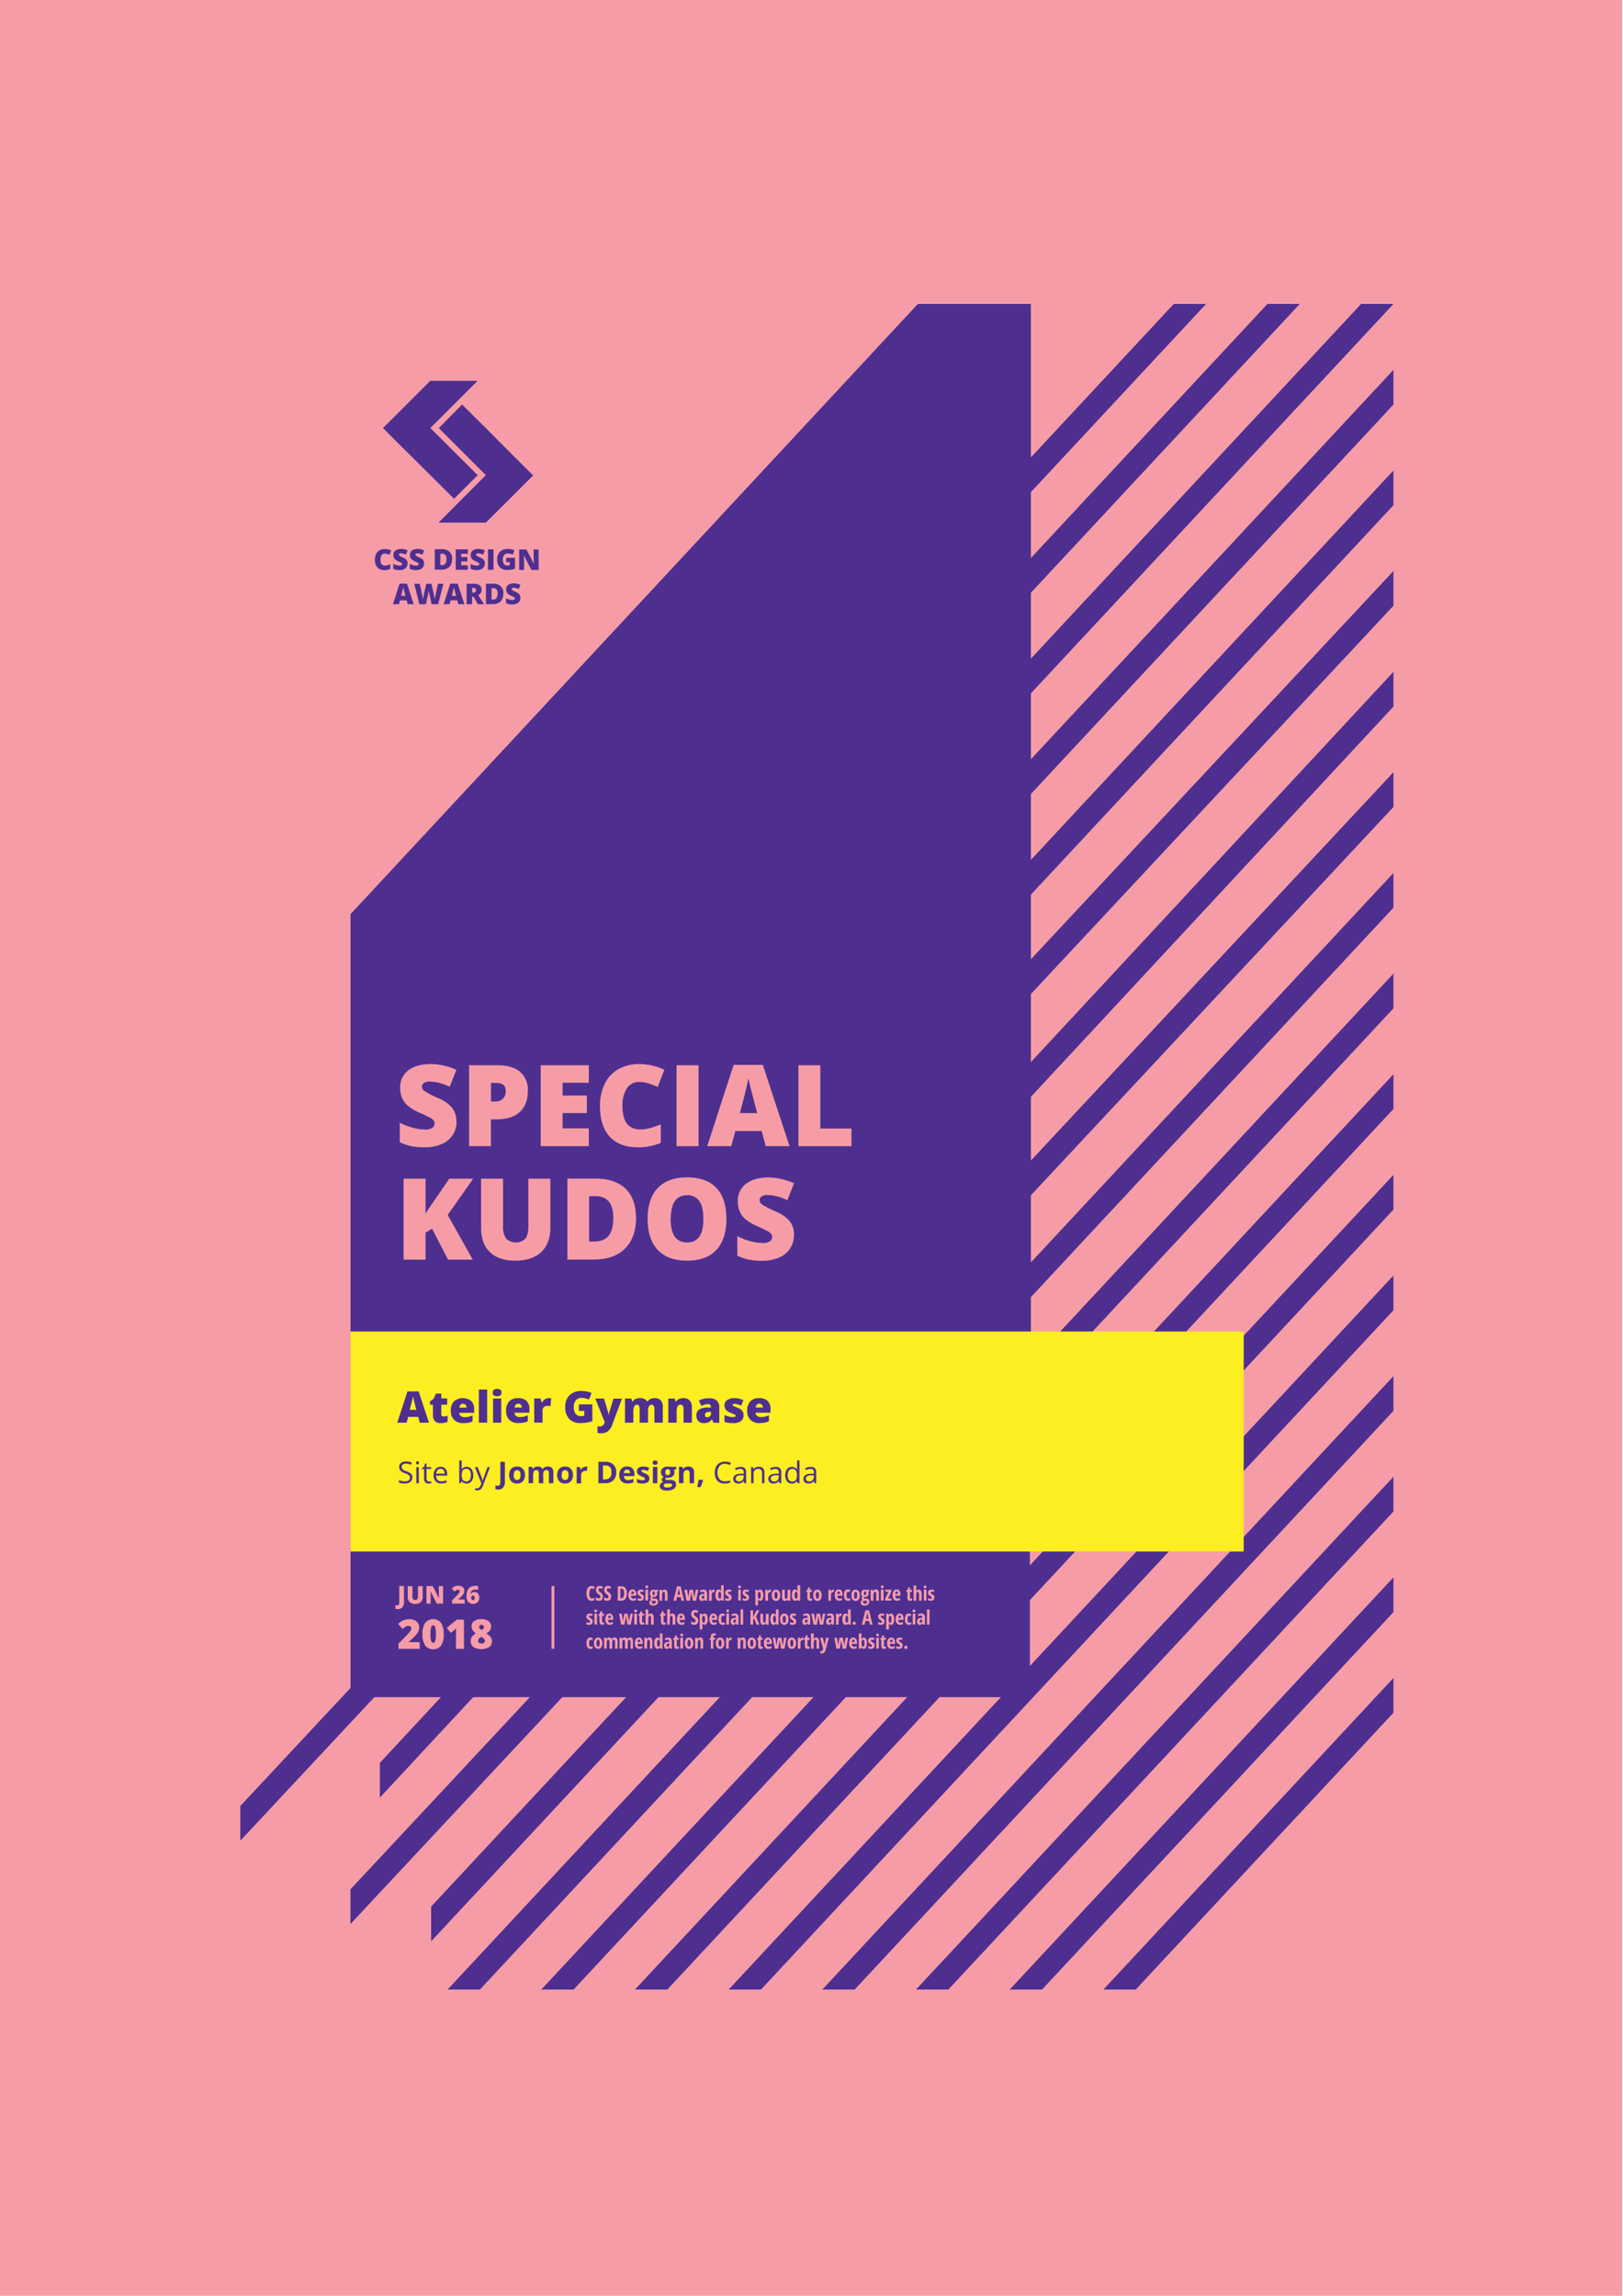 <svg xmlns="http://www.w3.org/2000/svg" xmlns:xlink="http://www.w3.org/1999/xlink" viewBox="0 0 595.28 841.89"><defs><style>.cls-1{fill:none;}.cls-2{isolation:isolate;}.cls-3{clip-path:url(#clip-path);}.cls-4{clip-path:url(#clip-path-2);}.cls-5{mix-blend-mode:multiply;}.cls-6{clip-path:url(#clip-path-3);}.cls-7{fill:#f69ca7;}.cls-8{fill:#4e2f90;}.cls-9{fill:#fcee21;}</style><clipPath id="clip-path" transform="translate(-0.29)"><rect class="cls-1" width="595.28" height="841.89"/></clipPath><clipPath id="clip-path-2" transform="translate(-0.29)"><rect class="cls-1" width="595.28" height="841.89"/></clipPath><clipPath id="clip-path-3" transform="translate(-0.29)"><rect class="cls-1" x="0.29" width="595.28" height="841.89"/></clipPath></defs><title>Kudos-Gym</title><g class="cls-2"><g id="Layer_2" data-name="Layer 2"><g id="Layer_1-2" data-name="Layer 1"><g class="cls-3"><g class="cls-4"><g class="cls-5"><g class="cls-6"><rect class="cls-7" width="595.28" height="841.89"/><polygon class="cls-8" points="267.25 729.59 279.11 729.59 511.09 480.47 511.09 467.73 267.25 729.59"/><polygon class="cls-8" points="404.7 729.59 416.56 729.59 511.09 628.07 511.09 615.33 404.7 729.59"/><polygon class="cls-8" points="301.61 729.59 313.47 729.59 511.09 517.37 511.09 504.63 301.61 729.59"/><polygon class="cls-8" points="370.33 729.59 382.19 729.59 511.09 591.17 511.09 578.43 370.33 729.59"/><polygon class="cls-8" points="335.97 729.59 347.83 729.59 511.09 554.27 511.09 541.53 335.97 729.59"/><polygon class="cls-8" points="232.89 729.59 244.75 729.59 511.09 443.57 511.09 430.83 232.89 729.59"/><polygon class="cls-8" points="158.13 699.17 158.13 711.83 158.15 711.83 158.2 711.83 511.09 332.86 511.09 320.13 158.13 699.17"/><polygon class="cls-8" points="139.33 646.46 139.33 659.12 139.4 659.12 511.09 259.1 511.09 246.36 139.33 646.46"/><polygon class="cls-8" points="128.53 692.84 128.53 705.5 128.6 705.5 511.09 295.92 511.09 283.18 128.53 692.84"/><polygon class="cls-8" points="442.37 111.46 430.51 111.46 158.13 403.96 158.13 440.87 158.2 416.63 442.37 111.46"/><polygon class="cls-8" points="511.09 148.36 511.09 135.63 158.13 514.67 158.13 551.57 158.2 527.33 511.09 148.36"/><polygon class="cls-8" points="511.09 111.46 499.23 111.46 158.13 477.76 158.13 514.67 158.2 490.43 511.09 111.46"/><polygon class="cls-8" points="88.14 662.27 88.14 674.93 88.21 674.93 511.09 222.12 511.09 209.38 88.14 662.27"/><polygon class="cls-8" points="158.13 551.57 158.13 564.23 158.2 564.23 511.09 185.26 511.09 172.53 158.13 551.57"/><polygon class="cls-8" points="476.73 111.46 464.87 111.46 158.13 440.87 158.13 477.76 158.2 453.53 476.73 111.46"/><polygon class="cls-8" points="164.16 729.59 176.02 729.59 511.09 369.76 511.09 357.03 164.16 729.59"/><polygon class="cls-8" points="198.53 729.59 210.38 729.59 511.09 406.67 511.09 393.93 198.53 729.59"/><polygon class="cls-8" points="336.66 111.46 128.57 335.22 128.57 489.01 378.11 489.01 378.11 111.46 336.66 111.46"/><rect class="cls-8" x="128.57" y="567.95" width="249.18" height="54.41"/><polygon class="cls-8" points="175.21 174.25 175.21 174.25 157.84 156.96 175.18 139.66 157.8 139.66 140.47 156.97 149.16 165.65 157.84 174.25 166.52 182.9 175.21 174.25"/><polygon class="cls-8" points="186.85 165.68 178.2 156.99 169.48 148.34 160.94 156.99 178.2 174.25 178.16 174.28 178.16 174.28 160.83 191.65 178.2 191.65 186.86 183.03 195.54 174.35 186.85 165.68"/><g class="cls-6"><path class="cls-8" d="M141.37,203a1.29,1.29,0,0,0-1.13.6,2.85,2.85,0,0,0-.4,1.63c0,1.45.55,2.17,1.65,2.17a3.43,3.43,0,0,0,1-.14,8.77,8.77,0,0,0,.94-.33v1.71a5.14,5.14,0,0,1-2.12.42,3.35,3.35,0,0,1-2.61-1,4.1,4.1,0,0,1-.91-2.85,4.61,4.61,0,0,1,.44-2.05,3.13,3.13,0,0,1,1.27-1.35,3.76,3.76,0,0,1,1.93-.48,5.37,5.37,0,0,1,2.33.53l-.62,1.6a8,8,0,0,0-.83-.33,2.93,2.93,0,0,0-.9-.14" transform="translate(-0.29)"/><path class="cls-8" d="M149.76,206.67a2.25,2.25,0,0,1-.35,1.24,2.29,2.29,0,0,1-1,.85,3.74,3.74,0,0,1-1.56.3,6.34,6.34,0,0,1-1.26-.11,4.48,4.48,0,0,1-1.06-.37v-1.8a5.91,5.91,0,0,0,1.21.46,4.57,4.57,0,0,0,1.15.17,1.07,1.07,0,0,0,.66-.16.48.48,0,0,0,.21-.4.5.5,0,0,0-.08-.27.9.9,0,0,0-.27-.23c-.13-.08-.46-.24-1-.49a4.56,4.56,0,0,1-1.1-.64,2,2,0,0,1-.55-.72,2.35,2.35,0,0,1-.17-1,1.94,1.94,0,0,1,.75-1.62,3.29,3.29,0,0,1,2.07-.58,5.82,5.82,0,0,1,2.38.54l-.62,1.57a4.4,4.4,0,0,0-1.82-.49,1,1,0,0,0-.57.14.42.42,0,0,0-.18.35.48.48,0,0,0,.23.39,8,8,0,0,0,1.24.64,3.46,3.46,0,0,1,1.34.93,2.07,2.07,0,0,1,.38,1.26" transform="translate(-0.29)"/><path class="cls-8" d="M155.83,206.67a2.18,2.18,0,0,1-.36,1.24,2.21,2.21,0,0,1-1,.85,3.74,3.74,0,0,1-1.56.3,6.34,6.34,0,0,1-1.26-.11,4.48,4.48,0,0,1-1.06-.37v-1.8a5.91,5.91,0,0,0,1.21.46,4.57,4.57,0,0,0,1.15.17,1.07,1.07,0,0,0,.66-.16.48.48,0,0,0,.21-.4.5.5,0,0,0-.08-.27.84.84,0,0,0-.28-.23,10.23,10.23,0,0,0-1-.49,5,5,0,0,1-1.1-.64,2.07,2.07,0,0,1-.54-.72,2.35,2.35,0,0,1-.18-1,1.92,1.92,0,0,1,.76-1.62,3.29,3.29,0,0,1,2.07-.58,5.82,5.82,0,0,1,2.38.54l-.62,1.57a4.44,4.44,0,0,0-1.82-.49,1,1,0,0,0-.58.14.42.42,0,0,0-.18.35.51.51,0,0,0,.23.39,9.15,9.15,0,0,0,1.24.64,3.43,3.43,0,0,1,1.35.93,2.07,2.07,0,0,1,.38,1.26" transform="translate(-0.29)"/><path class="cls-8" d="M166.09,205a3.9,3.9,0,0,1-1,2.9,4,4,0,0,1-2.9,1h-2.43v-7.5h2.6a3.92,3.92,0,0,1,2.78.92,3.49,3.49,0,0,1,1,2.67m-2.11.07a2.43,2.43,0,0,0-.4-1.53,1.53,1.53,0,0,0-1.24-.49h-.59v4.2h.45a1.63,1.63,0,0,0,1.35-.54,2.55,2.55,0,0,0,.43-1.64" transform="translate(-0.29)"/><polygon class="cls-8" points="171.6 208.95 167.14 208.95 167.14 201.45 171.6 201.45 171.6 203.08 169.17 203.08 169.17 204.26 171.42 204.26 171.42 205.88 169.17 205.88 169.17 207.3 171.6 207.3 171.6 208.95"/><path class="cls-8" d="M178.11,206.67a2.25,2.25,0,0,1-.35,1.24,2.29,2.29,0,0,1-1,.85,3.74,3.74,0,0,1-1.56.3,6.34,6.34,0,0,1-1.26-.11,4.48,4.48,0,0,1-1.06-.37v-1.8a5.91,5.91,0,0,0,1.21.46,4.57,4.57,0,0,0,1.15.17,1.07,1.07,0,0,0,.66-.16.48.48,0,0,0,.21-.4.5.5,0,0,0-.08-.27.9.9,0,0,0-.27-.23c-.13-.08-.46-.24-1-.49a4.56,4.56,0,0,1-1.1-.64,2,2,0,0,1-.55-.72,2.35,2.35,0,0,1-.18-1,2,2,0,0,1,.76-1.62,3.29,3.29,0,0,1,2.07-.58,5.82,5.82,0,0,1,2.38.54l-.62,1.57a4.4,4.4,0,0,0-1.82-.49,1,1,0,0,0-.57.14.42.42,0,0,0-.18.35.48.48,0,0,0,.23.39,8.19,8.19,0,0,0,1.23.64,3.43,3.43,0,0,1,1.35.93,2.07,2.07,0,0,1,.38,1.26" transform="translate(-0.29)"/><rect class="cls-8" x="178.98" y="201.45" width="2.04" height="7.5"/><path class="cls-8" d="M185.94,204.56h3.24v4a8.69,8.69,0,0,1-2.9.46,3.5,3.5,0,0,1-2.68-1,4,4,0,0,1-.95-2.87,3.79,3.79,0,0,1,1-2.83,4,4,0,0,1,2.9-1,7.08,7.08,0,0,1,1.34.13,6.24,6.24,0,0,1,1.1.34l-.64,1.59a4.12,4.12,0,0,0-1.79-.4,1.7,1.7,0,0,0-1.37.58,2.53,2.53,0,0,0-.48,1.65,2.57,2.57,0,0,0,.43,1.61,1.56,1.56,0,0,0,1.27.55,3.58,3.58,0,0,0,.83-.09v-1.17h-1.34Z" transform="translate(-0.29)"/><path class="cls-8" d="M197.86,209H195.2l-2.74-5.28h-.05c.06.83.1,1.46.1,1.9V209h-1.8v-7.5h2.65l2.73,5.21h0c-.05-.75-.07-1.36-.07-1.82v-3.39h1.81Z" transform="translate(-0.29)"/><path class="cls-8" d="M149.82,221.57l-.37-1.41H147l-.38,1.41H144.4l2.45-7.54h2.71l2.47,7.54ZM149,218.5l-.33-1.23-.27-1.07q-.17-.64-.21-.93c0,.17-.1.46-.19.86s-.29,1.19-.6,2.37Z" transform="translate(-0.29)"/><path class="cls-8" d="M161,221.57h-2.4l-.72-3.27c0-.14-.08-.41-.16-.82s-.12-.75-.16-1c0,.22-.07.5-.13.83s-.12.63-.18.91-.31,1.4-.75,3.37h-2.4l-1.86-7.51h2l.82,3.77c.18.83.31,1.49.38,2,0-.35.12-.82.23-1.42s.23-1.09.32-1.49l.67-2.84h1.88l.64,2.84c.11.46.22,1,.33,1.58s.19,1,.23,1.33c0-.38.16-1,.36-2l.83-3.78h2Z" transform="translate(-0.29)"/><path class="cls-8" d="M168.37,221.57l-.37-1.41h-2.44l-.38,1.41H163l2.45-7.54h2.7l2.48,7.54Zm-.79-3.07-.32-1.23c-.08-.28-.17-.63-.28-1.07s-.18-.74-.21-.93c0,.17-.09.46-.18.86s-.29,1.19-.6,2.37Z" transform="translate(-0.29)"/><path class="cls-8" d="M173.43,218.84v2.73h-2v-7.51h2.46q3.06,0,3.06,2.22a2.24,2.24,0,0,1-1.27,2l2.18,3.27h-2.3l-1.59-2.73Zm0-1.53h.38c.71,0,1.06-.31,1.06-.94s-.35-.77-1-.77h-.4Z" transform="translate(-0.29)"/><path class="cls-8" d="M184.88,217.66a3.87,3.87,0,0,1-1,2.89,4,4,0,0,1-2.91,1h-2.43v-7.51h2.6a3.89,3.89,0,0,1,2.79.93,3.45,3.45,0,0,1,1,2.67m-2.1.07a2.39,2.39,0,0,0-.41-1.53,1.51,1.51,0,0,0-1.24-.5h-.59v4.2H181a1.63,1.63,0,0,0,1.36-.53,2.59,2.59,0,0,0,.43-1.64" transform="translate(-0.29)"/><path class="cls-8" d="M191.14,219.29a2.2,2.2,0,0,1-.36,1.24,2.26,2.26,0,0,1-1,.84,3.78,3.78,0,0,1-1.56.3,5.67,5.67,0,0,1-1.26-.11,4.92,4.92,0,0,1-1.06-.36v-1.81a6.59,6.59,0,0,0,1.21.47,4.47,4.47,0,0,0,1.15.16,1.15,1.15,0,0,0,.66-.15.49.49,0,0,0,.21-.41.44.44,0,0,0-.09-.27.94.94,0,0,0-.27-.23,9.94,9.94,0,0,0-1-.48,4.74,4.74,0,0,1-1.1-.65,2.07,2.07,0,0,1-.54-.72,2.35,2.35,0,0,1-.18-1,1.89,1.89,0,0,1,.76-1.61,3.29,3.29,0,0,1,2.07-.58,6,6,0,0,1,2.38.53l-.62,1.57a4.56,4.56,0,0,0-1.82-.48.9.9,0,0,0-.58.14.41.41,0,0,0-.18.34.51.51,0,0,0,.23.4,10.27,10.27,0,0,0,1.24.63,3.34,3.34,0,0,1,1.35.94,2,2,0,0,1,.38,1.26" transform="translate(-0.29)"/><rect class="cls-9" x="128.57" y="488.28" width="327.59" height="80.67"/></g></g></g></g><g class="cls-3"><path class="cls-8" d="M154.24,521.72l-.56-2.14H150l-.58,2.14H146l3.73-11.47h4.11l3.78,11.47ZM153,517l-.49-1.87q-.18-.63-.42-1.62c-.16-.66-.27-1.13-.32-1.42-.05.27-.14.7-.28,1.31s-.45,1.81-.92,3.6Z" transform="translate(-0.29)"/><path class="cls-8" d="M163,519.46a4.35,4.35,0,0,0,1.47-.31v2.23a6.1,6.1,0,0,1-1.17.38,7.12,7.12,0,0,1-1.31.11,2.86,2.86,0,0,1-2.22-.75,3.4,3.4,0,0,1-.68-2.32v-3.65H158v-1.24l1.36-1,.79-1.86h2v1.77h2.17v2.29h-2.17v3.45a.75.75,0,0,0,.83.86" transform="translate(-0.29)"/><path class="cls-8" d="M170.3,521.87a4.77,4.77,0,0,1-3.43-1.17,4.46,4.46,0,0,1-1.22-3.35,4.83,4.83,0,0,1,1.13-3.44,5,5,0,0,1,6.32-.16,4,4,0,0,1,1.09,3v1.35h-5.46a1.52,1.52,0,0,0,.55,1.17,2.12,2.12,0,0,0,1.39.42,6.8,6.8,0,0,0,1.48-.15,7.69,7.69,0,0,0,1.47-.52v2.19a5.16,5.16,0,0,1-1.49.51,9.73,9.73,0,0,1-1.83.14m-.18-7.08a1.26,1.26,0,0,0-.9.34,1.57,1.57,0,0,0-.42,1.06h2.62a1.52,1.52,0,0,0-.36-1,1.18,1.18,0,0,0-.94-.38" transform="translate(-0.29)"/><rect class="cls-8" x="175.63" y="509.56" width="3.05" height="12.16"/><path class="cls-8" d="M181,510.66a1.29,1.29,0,0,1,.38-1,2.4,2.4,0,0,1,2.48,0,1.27,1.27,0,0,1,.39,1c0,.9-.54,1.35-1.63,1.35s-1.62-.45-1.62-1.35m3.13,11.06h-3v-8.86h3Z" transform="translate(-0.29)"/><path class="cls-8" d="M190.57,521.87a4.76,4.76,0,0,1-3.43-1.17,4.42,4.42,0,0,1-1.23-3.35,4.79,4.79,0,0,1,1.14-3.44,4.22,4.22,0,0,1,3.23-1.2,4.32,4.32,0,0,1,3.09,1,4,4,0,0,1,1.09,3v1.35H189a1.52,1.52,0,0,0,.54,1.17,2.14,2.14,0,0,0,1.4.42,6.87,6.87,0,0,0,1.48-.15,7.38,7.38,0,0,0,1.46-.52v2.19a5.1,5.1,0,0,1-1.48.51,9.73,9.73,0,0,1-1.83.14m-.18-7.08a1.25,1.25,0,0,0-.9.34,1.58,1.58,0,0,0-.43,1.06h2.63a1.48,1.48,0,0,0-.37-1,1.17,1.17,0,0,0-.93-.38" transform="translate(-0.29)"/><path class="cls-8" d="M201.53,512.71a4.59,4.59,0,0,1,.76.06l.17,0-.27,2.89a4.09,4.09,0,0,0-1-.1,1.94,1.94,0,0,0-1.45.46,1.74,1.74,0,0,0-.46,1.31v4.36h-3.05v-8.86h2.27l.48,1.42h.15a3.05,3.05,0,0,1,1.06-1.14,2.56,2.56,0,0,1,1.38-.43" transform="translate(-0.29)"/><path class="cls-8" d="M212.62,515h4.93v6.15a13.52,13.52,0,0,1-4.42.69,5.33,5.33,0,0,1-4.08-1.53,6.14,6.14,0,0,1-1.44-4.37,5.75,5.75,0,0,1,1.58-4.3,6,6,0,0,1,4.42-1.54,10.05,10.05,0,0,1,2,.2,8.68,8.68,0,0,1,1.67.52l-1,2.42a6,6,0,0,0-2.71-.61,2.55,2.55,0,0,0-2.09.88,3.76,3.76,0,0,0-.74,2.51,3.81,3.81,0,0,0,.67,2.44,2.3,2.3,0,0,0,1.92.84,5.63,5.63,0,0,0,1.27-.13v-1.79h-2Z" transform="translate(-0.29)"/><path class="cls-8" d="M218.62,512.86h3.22l1.5,5.08a4.21,4.21,0,0,1,.15,1h.06a6.47,6.47,0,0,1,.19-.94l1.54-5.1h3.12l-3.5,9.42a5.6,5.6,0,0,1-1.65,2.54,4.18,4.18,0,0,1-2.56.74,6,6,0,0,1-1.25-.13V523a4.41,4.41,0,0,0,.94.09,1.58,1.58,0,0,0,.71-.15,1.52,1.52,0,0,0,.53-.45,3.51,3.51,0,0,0,.49-.93Z" transform="translate(-0.29)"/><path class="cls-8" d="M240.32,521.72V516.9a2.8,2.8,0,0,0-.25-1.34.81.81,0,0,0-.77-.45,1.08,1.08,0,0,0-1,.6,4.08,4.08,0,0,0-.33,1.88v4.13h-3.06V516.9a2.94,2.94,0,0,0-.24-1.34.8.8,0,0,0-.76-.45,1.07,1.07,0,0,0-1,.64,4.82,4.82,0,0,0-.33,2.09v3.88h-3.06v-8.86h2.31l.38,1.1h.18a2.2,2.2,0,0,1,1-.93,3.53,3.53,0,0,1,1.52-.32,3,3,0,0,1,2.69,1.16h.24a2.51,2.51,0,0,1,1-.85,3.43,3.43,0,0,1,1.47-.31,3.07,3.07,0,0,1,2.33.8,3.49,3.49,0,0,1,.75,2.45v5.76Z" transform="translate(-0.29)"/><path class="cls-8" d="M251,521.72v-4.83a2.88,2.88,0,0,0-.25-1.33.88.88,0,0,0-.82-.45,1.18,1.18,0,0,0-1.12.61,4.71,4.71,0,0,0-.34,2.12v3.88h-3.06v-8.86h2.31l.38,1.1h.18a2.41,2.41,0,0,1,1.08-.94,3.79,3.79,0,0,1,1.59-.31,3,3,0,0,1,2.29.85,3.35,3.35,0,0,1,.81,2.4v5.76Z" transform="translate(-0.29)"/><path class="cls-8" d="M262,521.72l-.59-1.18h-.06a3.39,3.39,0,0,1-1.26,1.05,4.13,4.13,0,0,1-1.66.28,2.61,2.61,0,0,1-2-.75,2.91,2.91,0,0,1-.71-2.11,2.38,2.38,0,0,1,1-2.1,5.43,5.43,0,0,1,2.85-.78l1.48,0V516a1,1,0,0,0-1.08-1.1,6.38,6.38,0,0,0-2.46.66l-.88-2a8.36,8.36,0,0,1,3.9-.8,3.8,3.8,0,0,1,2.64.84,3,3,0,0,1,.93,2.36v5.81Zm-2.27-2a1.36,1.36,0,0,0,.95-.36,1.15,1.15,0,0,0,.39-.91v-.69l-.7,0c-1,0-1.51.41-1.51,1.11s.29.82.87.82" transform="translate(-0.29)"/><path class="cls-8" d="M273,519a2.54,2.54,0,0,1-1,2.15,4.62,4.62,0,0,1-2.78.72,12.11,12.11,0,0,1-1.71-.1,7.14,7.14,0,0,1-1.49-.39v-2.44a10.2,10.2,0,0,0,1.56.51,6.28,6.28,0,0,0,1.51.2q1,0,1-.45a.51.51,0,0,0-.27-.42,13.41,13.41,0,0,0-1.62-.71,4,4,0,0,1-1.7-1.14,2.59,2.59,0,0,1-.48-1.61,2.2,2.2,0,0,1,1-1.92,4.51,4.51,0,0,1,2.69-.69,6.67,6.67,0,0,1,1.65.19,9.9,9.9,0,0,1,1.6.56l-.83,2a9,9,0,0,0-1.29-.47,4.14,4.14,0,0,0-1.11-.19c-.5,0-.75.12-.75.37a.45.45,0,0,0,.26.38,13.93,13.93,0,0,0,1.51.66,5.4,5.4,0,0,1,1.39.75,2.22,2.22,0,0,1,.67.86A3.08,3.08,0,0,1,273,519" transform="translate(-0.29)"/><path class="cls-8" d="M279,521.87a4.78,4.78,0,0,1-3.44-1.17,4.46,4.46,0,0,1-1.22-3.35,4.83,4.83,0,0,1,1.13-3.44,4.24,4.24,0,0,1,3.24-1.2,4.32,4.32,0,0,1,3.09,1,4,4,0,0,1,1.09,3v1.35h-5.47a1.56,1.56,0,0,0,.55,1.17,2.12,2.12,0,0,0,1.39.42,6.8,6.8,0,0,0,1.48-.15,7.69,7.69,0,0,0,1.47-.52v2.19a5.16,5.16,0,0,1-1.49.51,9.69,9.69,0,0,1-1.82.14m-.18-7.08a1.29,1.29,0,0,0-.91.34,1.57,1.57,0,0,0-.42,1.06h2.62a1.52,1.52,0,0,0-.36-1,1.17,1.17,0,0,0-.93-.38" transform="translate(-0.29)"/><path class="cls-8" d="M151.51,541.83a1.91,1.91,0,0,1-.75,1.61,3.23,3.23,0,0,1-2,.58,5.12,5.12,0,0,1-2.15-.36v-.88a5.38,5.38,0,0,0,1.05.33,6.27,6.27,0,0,0,1.13.11,2.25,2.25,0,0,0,1.37-.34,1.15,1.15,0,0,0,.47-1,1.26,1.26,0,0,0-.17-.67,1.57,1.57,0,0,0-.55-.48,8.52,8.52,0,0,0-1.16-.5,3.7,3.7,0,0,1-1.57-.93,2,2,0,0,1-.47-1.4,1.75,1.75,0,0,1,.68-1.44,2.85,2.85,0,0,1,1.81-.54,5.23,5.23,0,0,1,2.15.43l-.28.8a4.74,4.74,0,0,0-1.89-.41,1.84,1.84,0,0,0-1.14.31,1,1,0,0,0-.41.86,1.23,1.23,0,0,0,.66,1.15,5.77,5.77,0,0,0,1.1.48,4.27,4.27,0,0,1,1.7.95,1.84,1.84,0,0,1,.46,1.31" transform="translate(-0.29)"/><path class="cls-8" d="M152.91,536.43a.57.57,0,0,1,.15-.44.53.53,0,0,1,.74,0,.7.7,0,0,1,0,.89.53.53,0,0,1-.74,0,.58.58,0,0,1-.15-.45m1,7.49H153V538h.89Z" transform="translate(-0.29)"/><path class="cls-8" d="M157.67,543.29a2.22,2.22,0,0,0,.45,0,1.77,1.77,0,0,0,.35-.07v.68a1.42,1.42,0,0,1-.43.12,3,3,0,0,1-.5,0c-1.14,0-1.71-.6-1.71-1.79v-3.51H155v-.43l.84-.37.37-1.25h.52V538h1.71v.69h-1.71v3.47a1.17,1.17,0,0,0,.25.81.89.89,0,0,0,.7.29" transform="translate(-0.29)"/><path class="cls-8" d="M162.14,544a2.7,2.7,0,0,1-2.06-.79,3.06,3.06,0,0,1-.76-2.21,3.4,3.4,0,0,1,.7-2.26,2.33,2.33,0,0,1,1.88-.84,2.22,2.22,0,0,1,1.76.73,2.85,2.85,0,0,1,.64,1.92v.56h-4.06a2.36,2.36,0,0,0,.53,1.58,1.8,1.8,0,0,0,1.4.53,4.84,4.84,0,0,0,1.88-.39v.79a4.74,4.74,0,0,1-.9.3,5.82,5.82,0,0,1-1,.08m-.25-5.35a1.45,1.45,0,0,0-1.13.46,2.13,2.13,0,0,0-.49,1.28h3.07a2,2,0,0,0-.37-1.29,1.33,1.33,0,0,0-1.08-.45" transform="translate(-0.29)"/><path class="cls-8" d="M171.42,537.93a2.19,2.19,0,0,1,1.8.8,3.44,3.44,0,0,1,.64,2.24,3.5,3.5,0,0,1-.65,2.25,2.16,2.16,0,0,1-1.79.8,2.52,2.52,0,0,1-1-.21,1.94,1.94,0,0,1-.8-.65h-.07l-.18.76h-.64v-8.36h.89v2c0,.45,0,.86,0,1.22h0a2.13,2.13,0,0,1,1.85-.88m-.13.75a1.56,1.56,0,0,0-1.32.52,4.07,4.07,0,0,0,0,3.54,1.58,1.58,0,0,0,1.33.54,1.35,1.35,0,0,0,1.22-.6,3.06,3.06,0,0,0,.41-1.72,3,3,0,0,0-.41-1.72,1.42,1.42,0,0,0-1.24-.56" transform="translate(-0.29)"/><path class="cls-8" d="M174.48,538h1l1.29,3.36a11.49,11.49,0,0,1,.52,1.66h.05a9.84,9.84,0,0,1,.29-.94c.15-.44.63-1.8,1.46-4.08H180l-2.53,6.7a3.35,3.35,0,0,1-.87,1.41,1.88,1.88,0,0,1-1.24.42,3.57,3.57,0,0,1-.8-.09v-.72a2.62,2.62,0,0,0,.66.07,1.37,1.37,0,0,0,1.31-1l.33-.84Z" transform="translate(-0.29)"/><path class="cls-8" d="M183,546.23a3.55,3.55,0,0,1-1-.12v-1.39a3.25,3.25,0,0,0,.78.11.86.86,0,0,0,.78-.34,1.88,1.88,0,0,0,.24-1.07v-7.36h1.67v7.35a3.1,3.1,0,0,1-.63,2.1,2.34,2.34,0,0,1-1.86.72" transform="translate(-0.29)"/><path class="cls-8" d="M192.83,540.9a3.28,3.28,0,0,1-.77,2.3,2.83,2.83,0,0,1-2.16.82,2.93,2.93,0,0,1-1.52-.38,2.54,2.54,0,0,1-1-1.08,3.79,3.79,0,0,1-.35-1.66,3.15,3.15,0,0,1,.77-2.28,2.8,2.8,0,0,1,2.16-.82,3,3,0,0,1,1.52.37,2.59,2.59,0,0,1,1,1.08,3.71,3.71,0,0,1,.35,1.65m-4.15,0a2.55,2.55,0,0,0,.29,1.35,1,1,0,0,0,.95.46,1,1,0,0,0,1-.46,2.56,2.56,0,0,0,.28-1.35,2.39,2.39,0,0,0-.29-1.33,1.23,1.23,0,0,0-1.89,0,2.52,2.52,0,0,0-.29,1.34" transform="translate(-0.29)"/><path class="cls-8" d="M199.56,543.92h-1.64v-3.51a1.76,1.76,0,0,0-.22-1,.76.76,0,0,0-.68-.32,1,1,0,0,0-.91.46,3,3,0,0,0-.29,1.52v2.83h-1.64v-6h1.26l.22.77h.09a1.64,1.64,0,0,1,.7-.65,2.31,2.31,0,0,1,1-.23,1.89,1.89,0,0,1,1.83.88h.14a1.58,1.58,0,0,1,.72-.65,2.39,2.39,0,0,1,1.06-.23,2.08,2.08,0,0,1,1.54.52,2.3,2.3,0,0,1,.52,1.68v3.92h-1.64v-3.51a1.76,1.76,0,0,0-.22-1,.76.76,0,0,0-.68-.32,1,1,0,0,0-.9.43,2.42,2.42,0,0,0-.3,1.36Z" transform="translate(-0.29)"/><path class="cls-8" d="M210.44,540.9a3.28,3.28,0,0,1-.77,2.3,2.8,2.8,0,0,1-2.15.82,3,3,0,0,1-1.53-.38,2.54,2.54,0,0,1-1-1.08,3.79,3.79,0,0,1-.35-1.66,3.19,3.19,0,0,1,.77-2.28,2.8,2.8,0,0,1,2.16-.82,3,3,0,0,1,1.52.37,2.59,2.59,0,0,1,1,1.08,3.71,3.71,0,0,1,.35,1.65m-4.15,0a2.55,2.55,0,0,0,.29,1.35,1.05,1.05,0,0,0,1,.46,1,1,0,0,0,.94-.46,2.55,2.55,0,0,0,.29-1.35,2.48,2.48,0,0,0-.29-1.33,1.24,1.24,0,0,0-1.9,0,2.52,2.52,0,0,0-.29,1.34" transform="translate(-0.29)"/><path class="cls-8" d="M215.15,537.8a2.79,2.79,0,0,1,.55.05l-.12,1.53a2.31,2.31,0,0,0-.49,0,1.73,1.73,0,0,0-1.22.4,1.48,1.48,0,0,0-.44,1.13v3.06H211.8v-6H213l.24,1h.08a2.17,2.17,0,0,1,.75-.81,1.84,1.84,0,0,1,1-.31" transform="translate(-0.29)"/><path class="cls-8" d="M226.29,539.91a3.87,3.87,0,0,1-1.1,3,4.55,4.55,0,0,1-3.19,1h-2.22v-7.86h2.46a4.15,4.15,0,0,1,3,1,3.73,3.73,0,0,1,1.06,2.83m-1.73.05c0-1.69-.74-2.53-2.23-2.53h-.89v5.11h.72q2.4,0,2.4-2.58" transform="translate(-0.29)"/><path class="cls-8" d="M230.51,544a3.08,3.08,0,0,1-2.27-.8,3,3,0,0,1-.81-2.26,3.36,3.36,0,0,1,.75-2.34,2.68,2.68,0,0,1,2.09-.82,2.64,2.64,0,0,1,2,.72,2.79,2.79,0,0,1,.71,2v.79h-3.87a1.52,1.52,0,0,0,.41,1.09,1.46,1.46,0,0,0,1.08.4,4.22,4.22,0,0,0,1-.12,4.56,4.56,0,0,0,1-.36v1.27a4,4,0,0,1-.92.32,5.74,5.74,0,0,1-1.19.1m-.23-5.06a1,1,0,0,0-.82.33,1.56,1.56,0,0,0-.34.94h2.3a1.39,1.39,0,0,0-.32-.94,1.06,1.06,0,0,0-.82-.33" transform="translate(-0.29)"/><path class="cls-8" d="M238.48,542.13a1.64,1.64,0,0,1-.64,1.41,3.2,3.2,0,0,1-1.92.48,7.07,7.07,0,0,1-1.12-.08,3.76,3.76,0,0,1-.86-.27v-1.35a6.06,6.06,0,0,0,1,.36,4.11,4.11,0,0,0,1,.15c.6,0,.89-.18.89-.52a.41.41,0,0,0-.12-.31,1.48,1.48,0,0,0-.4-.28c-.2-.1-.45-.22-.78-.35a5.66,5.66,0,0,1-1-.54,1.67,1.67,0,0,1-.47-.57,1.81,1.81,0,0,1-.15-.78,1.43,1.43,0,0,1,.62-1.24,3.05,3.05,0,0,1,1.76-.44,5.11,5.11,0,0,1,2.12.47l-.5,1.18a8.07,8.07,0,0,0-.84-.31,2.44,2.44,0,0,0-.8-.13c-.49,0-.73.13-.73.39a.47.47,0,0,0,.24.39,6.64,6.64,0,0,0,1,.47,4.5,4.5,0,0,1,1,.54,1.44,1.44,0,0,1,.48.57,1.64,1.64,0,0,1,.16.76" transform="translate(-0.29)"/><path class="cls-8" d="M239.69,536.36c0-.53.3-.8.89-.8s.89.27.89.8a.77.77,0,0,1-.22.59.94.94,0,0,1-.67.21c-.59,0-.89-.26-.89-.8m1.71,7.56h-1.64v-6h1.64Z" transform="translate(-0.29)"/><path class="cls-8" d="M248.34,537.91v.83l-.94.25a1.63,1.63,0,0,1,.26.9,1.85,1.85,0,0,1-.68,1.51,3,3,0,0,1-1.87.53h-.29l-.24,0a.55.55,0,0,0-.26.43c0,.24.3.36.91.36h1a2.33,2.33,0,0,1,1.5.42,1.51,1.51,0,0,1,.52,1.25,1.84,1.84,0,0,1-.88,1.63,4.52,4.52,0,0,1-2.52.58,3.5,3.5,0,0,1-1.92-.44,1.39,1.39,0,0,1-.66-1.23,1.25,1.25,0,0,1,.34-.9,1.81,1.81,0,0,1,1-.52,1.08,1.08,0,0,1-.44-.36.79.79,0,0,1-.19-.51.89.89,0,0,1,.2-.58,2.36,2.36,0,0,1,.57-.45,1.62,1.62,0,0,1-.75-.65,2,2,0,0,1-.27-1.06,1.85,1.85,0,0,1,.64-1.52,2.73,2.73,0,0,1,1.82-.54,4.62,4.62,0,0,1,.6,0l.45.07Zm-4.63,6.86a.59.59,0,0,0,.32.53,1.79,1.79,0,0,0,.91.19,3.23,3.23,0,0,0,1.38-.24.74.74,0,0,0,.5-.66.48.48,0,0,0-.29-.47,2.39,2.39,0,0,0-.92-.13h-.85a1.28,1.28,0,0,0-.75.21.67.67,0,0,0-.3.57m.59-4.89a1.28,1.28,0,0,0,.22.77.82.82,0,0,0,.68.29.8.8,0,0,0,.68-.29,1.28,1.28,0,0,0,.22-.77c0-.73-.3-1.09-.9-1.09s-.9.36-.9,1.09" transform="translate(-0.29)"/><path class="cls-8" d="M254.87,543.92h-1.64v-3.51a1.67,1.67,0,0,0-.23-1,.85.85,0,0,0-.73-.32,1.11,1.11,0,0,0-1,.46,2.87,2.87,0,0,0-.3,1.52v2.83h-1.64v-6h1.25l.22.77h.09a1.8,1.8,0,0,1,.76-.66,2.53,2.53,0,0,1,1.09-.22,2.09,2.09,0,0,1,1.59.57,2.26,2.26,0,0,1,.54,1.63Z" transform="translate(-0.29)"/><path class="cls-8" d="M258.16,542.76a16,16,0,0,1-.94,2.57H256c.23-1,.41-1.85.54-2.69h1.5Z" transform="translate(-0.29)"/><path class="cls-8" d="M266.19,536.77a2.53,2.53,0,0,0-2,.86,3.46,3.46,0,0,0-.75,2.36,3.54,3.54,0,0,0,.72,2.38,2.57,2.57,0,0,0,2.06.84,7.24,7.24,0,0,0,1.87-.29v.8a5.83,5.83,0,0,1-2,.3,3.41,3.41,0,0,1-2.68-1,4.32,4.32,0,0,1-.94-3,4.77,4.77,0,0,1,.45-2.13,3.17,3.17,0,0,1,1.31-1.4,4,4,0,0,1,2-.5,4.9,4.9,0,0,1,2.16.45l-.39.79a4.14,4.14,0,0,0-1.78-.42" transform="translate(-0.29)"/><path class="cls-8" d="M273.25,543.92l-.18-.84h0a2.37,2.37,0,0,1-.88.75,2.66,2.66,0,0,1-1.09.19,2,2,0,0,1-1.37-.45,1.65,1.65,0,0,1-.5-1.28c0-1.19.95-1.81,2.85-1.87l1,0V540a1.48,1.48,0,0,0-.3-1,1.2,1.2,0,0,0-.95-.33,3.88,3.88,0,0,0-1.66.45l-.28-.68a4.45,4.45,0,0,1,2-.51,2.22,2.22,0,0,1,1.56.47,1.94,1.94,0,0,1,.51,1.5v4Zm-2-.63a1.81,1.81,0,0,0,1.31-.46,1.71,1.71,0,0,0,.47-1.28V541l-.89,0a3.1,3.1,0,0,0-1.53.33,1,1,0,0,0-.47.91.92.92,0,0,0,.29.74,1.25,1.25,0,0,0,.82.25" transform="translate(-0.29)"/><path class="cls-8" d="M279.78,543.92v-3.81a1.55,1.55,0,0,0-.33-1.08,1.36,1.36,0,0,0-1-.35,1.71,1.71,0,0,0-1.35.5,2.49,2.49,0,0,0-.43,1.65v3.09h-.89V538h.72l.15.81h0a1.82,1.82,0,0,1,.77-.68,2.5,2.5,0,0,1,1.1-.24,2.2,2.2,0,0,1,1.6.52,2.16,2.16,0,0,1,.54,1.64v3.84Z" transform="translate(-0.29)"/><path class="cls-8" d="M286.12,543.92l-.18-.84h0a2.45,2.45,0,0,1-.88.75,2.66,2.66,0,0,1-1.09.19,2,2,0,0,1-1.37-.45,1.65,1.65,0,0,1-.5-1.28c0-1.19.95-1.81,2.85-1.87l1,0V540a1.48,1.48,0,0,0-.3-1,1.22,1.22,0,0,0-.95-.33,3.92,3.92,0,0,0-1.67.45l-.27-.68a4.36,4.36,0,0,1,2-.51,2.22,2.22,0,0,1,1.56.47,1.94,1.94,0,0,1,.51,1.5v4Zm-2-.63a1.77,1.77,0,0,0,1.3-.46,1.67,1.67,0,0,0,.48-1.28V541l-.89,0a3.17,3.17,0,0,0-1.54.33,1,1,0,0,0-.47.91.92.92,0,0,0,.3.74,1.25,1.25,0,0,0,.82.25" transform="translate(-0.29)"/><path class="cls-8" d="M292.63,543.13h-.05a2.11,2.11,0,0,1-1.85.89,2.18,2.18,0,0,1-1.8-.79,4.25,4.25,0,0,1,0-4.5,2.38,2.38,0,0,1,3.63.06h.07l0-.42,0-.42v-2.39h.89v8.36h-.73Zm-1.79.15a1.65,1.65,0,0,0,1.33-.5,2.54,2.54,0,0,0,.41-1.6V541a2.94,2.94,0,0,0-.42-1.79,1.6,1.6,0,0,0-1.33-.53,1.36,1.36,0,0,0-1.2.61,3,3,0,0,0-.41,1.72,2.86,2.86,0,0,0,.41,1.7,1.38,1.38,0,0,0,1.21.58" transform="translate(-0.29)"/><path class="cls-8" d="M299,543.92l-.18-.84h0a2.45,2.45,0,0,1-.88.75,2.66,2.66,0,0,1-1.09.19,2,2,0,0,1-1.37-.45,1.62,1.62,0,0,1-.5-1.28c0-1.19.95-1.81,2.85-1.87l1,0V540a1.48,1.48,0,0,0-.3-1,1.22,1.22,0,0,0-1-.33,3.92,3.92,0,0,0-1.67.45l-.27-.68a4.36,4.36,0,0,1,2-.51,2.26,2.26,0,0,1,1.56.47,1.94,1.94,0,0,1,.51,1.5v4Zm-2-.63a1.77,1.77,0,0,0,1.3-.46,1.67,1.67,0,0,0,.48-1.28V541l-.89,0a3.17,3.17,0,0,0-1.54.33,1,1,0,0,0-.47.91.92.92,0,0,0,.3.74,1.24,1.24,0,0,0,.82.25" transform="translate(-0.29)"/><path class="cls-7" d="M146.19,590.08a4.29,4.29,0,0,1-.9-.09v-1.35l.3.06a1.79,1.79,0,0,0,.34,0,.69.69,0,0,0,.61-.26,1.53,1.53,0,0,0,.19-.89v-5.94h1.74v5.79a3,3,0,0,1-.57,2,2.11,2.11,0,0,1-1.71.67" transform="translate(-0.29)"/><path class="cls-7" d="M155.33,581.64v3.87a2.57,2.57,0,0,1-.72,2,3.4,3.4,0,0,1-4.08,0,2.54,2.54,0,0,1-.7-1.93v-3.91h1.74v3.77a1.56,1.56,0,0,0,.26,1,1.09,1.09,0,0,0,1.52,0,1.63,1.63,0,0,0,.24-1v-3.76Z" transform="translate(-0.29)"/><path class="cls-7" d="M162.79,588.06h-2.27l-2.35-4.52h0c.05.71.08,1.25.08,1.63v2.89h-1.54v-6.42h2.27l2.34,4.46h0c0-.64-.07-1.16-.07-1.56v-2.9h1.55Z" transform="translate(-0.29)"/><path class="cls-7" d="M170.75,588.06h-4.66v-1.14l1.57-1.59c.45-.46.74-.79.88-1a2.33,2.33,0,0,0,.29-.44,1,1,0,0,0,.08-.39.53.53,0,0,0-.16-.39.65.65,0,0,0-.46-.15,1.19,1.19,0,0,0-.61.18,3.68,3.68,0,0,0-.7.51l-1-1.12a5.33,5.33,0,0,1,.84-.63,2.59,2.59,0,0,1,.73-.29,3.58,3.58,0,0,1,.9-.11,2.65,2.65,0,0,1,1.11.23,1.68,1.68,0,0,1,.76.62,1.62,1.62,0,0,1,.27.91,2.53,2.53,0,0,1-.09.7,2.27,2.27,0,0,1-.3.63,4,4,0,0,1-.52.66c-.22.22-.68.66-1.4,1.3v0h2.43Z" transform="translate(-0.29)"/><path class="cls-7" d="M171.4,585.35a5.16,5.16,0,0,1,.39-2.18,2.56,2.56,0,0,1,1.13-1.23,4,4,0,0,1,1.85-.39,6.33,6.33,0,0,1,.91.07V583a4.72,4.72,0,0,0-1-.09,1.89,1.89,0,0,0-1.3.39,1.74,1.74,0,0,0-.46,1.25H173a1.34,1.34,0,0,1,1.27-.75,1.64,1.64,0,0,1,1.33.55,2.27,2.27,0,0,1,.47,1.54,2.33,2.33,0,0,1-.59,1.67,2.55,2.55,0,0,1-3.45-.13,3,3,0,0,1-.65-2.06m2.39,1.43a.57.57,0,0,0,.45-.21,1.08,1.08,0,0,0,.17-.67c0-.52-.2-.78-.61-.78a.63.63,0,0,0-.48.2.69.69,0,0,0-.19.49,1.22,1.22,0,0,0,.18.69.56.56,0,0,0,.48.28" transform="translate(-0.29)"/><path class="cls-7" d="M154.22,604.64h-7.77v-1.91l2.61-2.64c.75-.78,1.24-1.32,1.47-1.6a3.47,3.47,0,0,0,.48-.74,1.56,1.56,0,0,0,.13-.64.84.84,0,0,0-.27-.66,1.1,1.1,0,0,0-.76-.24,2,2,0,0,0-1,.29,6.5,6.5,0,0,0-1.17.85l-1.59-1.86a8.4,8.4,0,0,1,1.39-1.06,5.54,5.54,0,0,1,1.23-.49,6.19,6.19,0,0,1,1.49-.16,4.52,4.52,0,0,1,1.85.36,2.88,2.88,0,0,1,1.27,1.05,2.66,2.66,0,0,1,.45,1.52,4.28,4.28,0,0,1-.15,1.16,4.16,4.16,0,0,1-.49,1,6.68,6.68,0,0,1-.88,1.09c-.36.38-1.14,1.1-2.32,2.17v.07h4.05Z" transform="translate(-0.29)"/><path class="cls-7" d="M163.05,599.3a7.24,7.24,0,0,1-1,4.16,3.37,3.37,0,0,1-2.92,1.32,3.31,3.31,0,0,1-2.89-1.38,7.11,7.11,0,0,1-1-4.1,7.25,7.25,0,0,1,1-4.19,3.78,3.78,0,0,1,5.8,0,7.23,7.23,0,0,1,1,4.14m-4.86,0a9.22,9.22,0,0,0,.23,2.5c.15.45.41.68.76.68s.62-.24.77-.71a9.22,9.22,0,0,0,.22-2.47,9,9,0,0,0-.23-2.5c-.15-.47-.4-.71-.76-.71s-.61.23-.76.69a9.34,9.34,0,0,0-.23,2.52" transform="translate(-0.29)"/><path class="cls-7" d="M170.48,604.64h-2.94V599c0-.69,0-1.32,0-1.89a6.08,6.08,0,0,1-.67.69l-1.22,1-1.5-1.85,3.68-3h2.61Z" transform="translate(-0.29)"/><path class="cls-7" d="M176.79,593.78a4.36,4.36,0,0,1,2.63.68,2.23,2.23,0,0,1,1,1.93,2.52,2.52,0,0,1-.45,1.49,3.55,3.55,0,0,1-1.4,1.12,5.17,5.17,0,0,1,1.67,1.34,2.39,2.39,0,0,1,.49,1.45,2.6,2.6,0,0,1-1,2.21,5.81,5.81,0,0,1-5.78,0,2.6,2.6,0,0,1-1-2.2,2.75,2.75,0,0,1,.44-1.59,3.94,3.94,0,0,1,1.5-1.19,4,4,0,0,1-1.24-1.23,2.72,2.72,0,0,1-.39-1.43,2.22,2.22,0,0,1,1-1.92,4.46,4.46,0,0,1,2.65-.68m-1.27,7.92a.89.89,0,0,0,.32.73,1.33,1.33,0,0,0,.89.27c.86,0,1.29-.31,1.29-.94a1.11,1.11,0,0,0-.28-.71,3.92,3.92,0,0,0-1-.78,3.1,3.1,0,0,0-.93.69,1.16,1.16,0,0,0-.28.74m1.26-5.84a.91.91,0,0,0-.63.22.7.7,0,0,0-.26.56c0,.42.29.79.86,1.11a2.52,2.52,0,0,0,.71-.55.92.92,0,0,0,.19-.56.72.72,0,0,0-.26-.57.92.92,0,0,0-.61-.21" transform="translate(-0.29)"/><path class="cls-7" d="M167.74,411.31a8.78,8.78,0,0,1-1.4,4.9,9.21,9.21,0,0,1-4.05,3.33,15,15,0,0,1-6.19,1.19,24.87,24.87,0,0,1-5-.42,18.12,18.12,0,0,1-4.18-1.45v-7.15a23.63,23.63,0,0,0,4.77,1.84,17.79,17.79,0,0,0,4.55.66,4.43,4.43,0,0,0,2.62-.62,1.89,1.89,0,0,0,.84-1.59,1.77,1.77,0,0,0-.34-1.07,3.68,3.68,0,0,0-1.08-.92,41.08,41.08,0,0,0-4-1.91,19.38,19.38,0,0,1-4.36-2.56,8,8,0,0,1-2.15-2.85,9.38,9.38,0,0,1-.7-3.8,7.61,7.61,0,0,1,3-6.39q3-2.29,8.2-2.3a23.07,23.07,0,0,1,9.41,2.13l-2.46,6.2a17.86,17.86,0,0,0-7.19-1.91,3.75,3.75,0,0,0-2.28.55,1.66,1.66,0,0,0-.71,1.36,2,2,0,0,0,.91,1.56,34.72,34.72,0,0,0,4.9,2.52,13.63,13.63,0,0,1,5.34,3.71,8.08,8.08,0,0,1,1.49,5" transform="translate(-0.29)"/><path class="cls-7" d="M193.88,400.07q0,5-2.93,7.69t-8.34,2.71h-2.26v9.85h-8V390.63h10.28c3.75,0,6.56.82,8.45,2.45a8.78,8.78,0,0,1,2.82,7m-13.53,3.86h1.46a4,4,0,0,0,2.88-1,3.71,3.71,0,0,0,1.07-2.81c0-2-1.12-3-3.34-3h-2.07Z" transform="translate(-0.29)"/><polygon class="cls-7" points="215.96 420.32 198.32 420.32 198.32 390.63 215.96 390.63 215.96 397.06 206.35 397.06 206.35 401.74 215.25 401.74 215.25 408.18 206.35 408.18 206.35 413.78 215.96 413.78 215.96 420.32"/><path class="cls-7" d="M234.67,396.78a5.11,5.11,0,0,0-4.47,2.35,11.32,11.32,0,0,0-1.6,6.47q0,8.56,6.52,8.57a13.27,13.27,0,0,0,3.82-.55,35.09,35.09,0,0,0,3.71-1.32v6.79a20.65,20.65,0,0,1-8.41,1.64q-6.72,0-10.31-3.9t-3.58-11.27a18,18,0,0,1,1.74-8.11,12.36,12.36,0,0,1,5-5.37,15.14,15.14,0,0,1,7.67-1.88,21.16,21.16,0,0,1,9.2,2.09l-2.45,6.32a26.54,26.54,0,0,0-3.3-1.3,11.5,11.5,0,0,0-3.53-.53" transform="translate(-0.29)"/><rect class="cls-7" x="248.15" y="390.63" width="8.06" height="29.7"/><path class="cls-7" d="M281.15,420.32l-1.47-5.56H270l-1.51,5.56h-8.81l9.69-29.82h10.7l9.81,29.82ZM278,408.18l-1.28-4.88c-.3-1.08-.66-2.48-1.09-4.2s-.7-3-.84-3.7c-.12.69-.36,1.83-.72,3.41s-1.16,4.71-2.39,9.37Z" transform="translate(-0.29)"/><polygon class="cls-7" points="292.84 420.32 292.84 390.63 300.87 390.63 300.87 413.84 312.3 413.84 312.3 420.32 292.84 420.32"/><path class="cls-7" d="M173.69,461.93h-9.06l-5.87-11.36L156.38,452v9.94h-8.06v-29.7h8.06v12.9a35.83,35.83,0,0,1,2.46-3.8l6.24-9.1h8.77l-9.36,13.3Z" transform="translate(-0.29)"/><path class="cls-7" d="M202.15,432.23V450.1q0,5.83-3.3,9t-9.52,3.2q-6.08,0-9.33-3.11t-3.26-8.93V432.23h8.06v17.43a7.11,7.11,0,0,0,1.18,4.57,5.08,5.08,0,0,0,7,0c.74-.94,1.1-2.48,1.1-4.62V432.23Z" transform="translate(-0.29)"/><path class="cls-7" d="M233.59,446.45q0,7.43-4.09,11.45t-11.51,4h-9.6v-29.7h10.27q7.16,0,11,3.65t3.89,10.57m-8.32.28q0-4.08-1.62-6.05a6,6,0,0,0-4.91-2h-2.33v16.63h1.79c2.43,0,4.22-.7,5.36-2.12s1.71-3.58,1.71-6.49" transform="translate(-0.29)"/><path class="cls-7" d="M266.7,447q0,7.48-3.67,11.39t-10.77,3.9q-7,0-10.71-3.92T237.82,447q0-7.42,3.71-11.33t10.77-3.91q7.09,0,10.75,3.88T266.7,447m-20.43,0q0,8.61,6,8.61a5.16,5.16,0,0,0,4.52-2.09q1.47-2.1,1.47-6.52c0-3-.49-5.16-1.49-6.57a5.08,5.08,0,0,0-4.46-2.13q-6,0-6,8.7" transform="translate(-0.29)"/><path class="cls-7" d="M291.49,452.91a8.78,8.78,0,0,1-1.4,4.9,9.21,9.21,0,0,1-4,3.33,14.83,14.83,0,0,1-6.19,1.19,25.72,25.72,0,0,1-5-.41,18.49,18.49,0,0,1-4.18-1.46v-7.15a23.63,23.63,0,0,0,4.77,1.84,17.79,17.79,0,0,0,4.55.66,4.38,4.38,0,0,0,2.62-.62,1.88,1.88,0,0,0,.83-1.59,1.79,1.79,0,0,0-.33-1.07,4,4,0,0,0-1.08-.92,43.83,43.83,0,0,0-3.95-1.91,19.16,19.16,0,0,1-4.36-2.56,7.91,7.91,0,0,1-2.15-2.85,9.36,9.36,0,0,1-.7-3.79,7.59,7.59,0,0,1,3-6.4q3-2.3,8.2-2.3a23.07,23.07,0,0,1,9.41,2.13l-2.46,6.2a17.86,17.86,0,0,0-7.19-1.91,3.73,3.73,0,0,0-2.28.55,1.68,1.68,0,0,0-.71,1.36,2,2,0,0,0,.91,1.56,34.11,34.11,0,0,0,4.9,2.52,13.51,13.51,0,0,1,5.33,3.71,8,8,0,0,1,1.5,5" transform="translate(-0.29)"/><path class="cls-7" d="M217.34,582.49a.74.74,0,0,0-.66.49,3.21,3.21,0,0,0-.24,1.37c0,1.21.32,1.82.95,1.82a1.77,1.77,0,0,0,.87-.26v.86a1.72,1.72,0,0,1-1,.26,1.55,1.55,0,0,1-1.36-.71,3.49,3.49,0,0,1-.48-2,3.55,3.55,0,0,1,.49-2,1.57,1.57,0,0,1,1.36-.71,2,2,0,0,1,.55.08,1.87,1.87,0,0,1,.57.28l-.32.79a2.43,2.43,0,0,0-.35-.2.77.77,0,0,0-.4-.1" transform="translate(-0.29)"/><path class="cls-7" d="M221.39,585.51a1.57,1.57,0,0,1-.37,1.13A1.41,1.41,0,0,1,220,587a2.31,2.31,0,0,1-1.16-.27v-1a2,2,0,0,0,1.07.38.58.58,0,0,0,.43-.15.64.64,0,0,0,.14-.42.76.76,0,0,0-.17-.48,2.18,2.18,0,0,0-.56-.48,3,3,0,0,1-.51-.45,1.87,1.87,0,0,1-.27-.48,1.93,1.93,0,0,1-.09-.62,1.46,1.46,0,0,1,.37-1.06,1.31,1.31,0,0,1,1-.4,2.17,2.17,0,0,1,1.16.34l-.33.78a2,2,0,0,0-.36-.18,1.06,1.06,0,0,0-.4-.08.41.41,0,0,0-.36.16.6.6,0,0,0-.13.42.73.73,0,0,0,.15.46,2,2,0,0,0,.53.45,2.21,2.21,0,0,1,.72.71,1.65,1.65,0,0,1,.2.81" transform="translate(-0.29)"/><path class="cls-7" d="M224.42,585.51a1.57,1.57,0,0,1-.37,1.13A1.39,1.39,0,0,1,223,587a2.34,2.34,0,0,1-1.16-.27v-1a2,2,0,0,0,1.08.38.57.57,0,0,0,.42-.15.64.64,0,0,0,.14-.42.76.76,0,0,0-.17-.48,2.29,2.29,0,0,0-.55-.48,2.75,2.75,0,0,1-.52-.45,1.59,1.59,0,0,1-.26-.48,1.68,1.68,0,0,1-.1-.62,1.46,1.46,0,0,1,.38-1.06,1.27,1.27,0,0,1,1-.4,2.17,2.17,0,0,1,1.16.34l-.32.78-.36-.18a1.11,1.11,0,0,0-.41-.08.41.41,0,0,0-.36.16.6.6,0,0,0-.13.42.73.73,0,0,0,.15.46,1.87,1.87,0,0,0,.54.45,2.17,2.17,0,0,1,.71.71,1.55,1.55,0,0,1,.2.81" transform="translate(-0.29)"/><path class="cls-7" d="M230.22,584.29a3.22,3.22,0,0,1-.53,2,1.8,1.8,0,0,1-1.52.69h-1.29v-5.24h1.4a1.69,1.69,0,0,1,1.43.67,3.09,3.09,0,0,1,.51,1.9m-1,0c0-1.17-.33-1.75-1-1.75h-.39v3.54h.31a.84.84,0,0,0,.79-.44,2.8,2.8,0,0,0,.26-1.35" transform="translate(-0.29)"/><path class="cls-7" d="M232.4,587a1.47,1.47,0,0,1-1.19-.53,2.4,2.4,0,0,1-.43-1.51,2.67,2.67,0,0,1,.39-1.55,1.36,1.36,0,0,1,2.12-.08,2.12,2.12,0,0,1,.38,1.34v.5h-1.92a1.32,1.32,0,0,0,.22.8.7.7,0,0,0,.57.26,1.93,1.93,0,0,0,1-.29v.78a2.07,2.07,0,0,1-1.1.28m-.14-3.41a.4.4,0,0,0-.34.22,1.38,1.38,0,0,0-.15.67h1a1.42,1.42,0,0,0-.13-.66.38.38,0,0,0-.34-.23" transform="translate(-0.29)"/><path class="cls-7" d="M236.44,585.79a1.19,1.19,0,0,1-.34.91,1.4,1.4,0,0,1-1,.33,2,2,0,0,1-1-.23V586a2,2,0,0,0,.46.22,1.49,1.49,0,0,0,.47.09.45.45,0,0,0,.34-.11.38.38,0,0,0,.11-.28.45.45,0,0,0-.12-.32,2,2,0,0,0-.45-.34,1.79,1.79,0,0,1-.62-.55,1.27,1.27,0,0,1-.19-.69,1,1,0,0,1,.35-.8,1.45,1.45,0,0,1,1-.3,1.87,1.87,0,0,1,1,.28l-.31.68a1.46,1.46,0,0,0-.67-.21.38.38,0,0,0-.28.1.36.36,0,0,0-.09.24.46.46,0,0,0,.11.29,2.84,2.84,0,0,0,.42.31,3,3,0,0,1,.53.38,1.05,1.05,0,0,1,.23.36,1.13,1.13,0,0,1,.08.47" transform="translate(-0.29)"/><path class="cls-7" d="M237,581.92a.48.48,0,0,1,.53-.51.48.48,0,0,1,.37.14.5.5,0,0,1,.14.37.54.54,0,0,1-.89.38.49.49,0,0,1-.15-.38m1,5h-1v-4h1Z" transform="translate(-0.29)"/><path class="cls-7" d="M241.7,583v.56l-.48.11a1.18,1.18,0,0,1,.14.63,1.37,1.37,0,0,1-.34,1,1.27,1.27,0,0,1-1,.36.91.91,0,0,1-.27,0l-.13.14a.28.28,0,0,0-.06.18c0,.17.15.25.44.25h.57a1.1,1.1,0,0,1,.79.28,1.14,1.14,0,0,1,.27.83,1.3,1.3,0,0,1-.46,1.07,2.13,2.13,0,0,1-1.35.38,1.61,1.61,0,0,1-1-.29,1,1,0,0,1-.36-.82.91.91,0,0,1,.21-.59,1.05,1.05,0,0,1,.56-.36.66.66,0,0,1-.29-.23.53.53,0,0,1-.12-.35.78.78,0,0,1,0-.22.67.67,0,0,1,.11-.18,1.64,1.64,0,0,1,.27-.27.9.9,0,0,1-.39-.46,1.55,1.55,0,0,1-.15-.69,1.39,1.39,0,0,1,.35-1,1.3,1.3,0,0,1,1-.36l.28,0,.24.06Zm-2.35,4.57a.43.43,0,0,0,.15.36.61.61,0,0,0,.43.13,1.09,1.09,0,0,0,.65-.17.54.54,0,0,0,.21-.45.43.43,0,0,0-.11-.32.78.78,0,0,0-.44-.09h-.46a.37.37,0,0,0-.31.15.57.57,0,0,0-.12.39m.3-3.27c0,.47.13.7.39.7s.39-.23.39-.71-.13-.73-.39-.73-.39.25-.39.74" transform="translate(-0.29)"/><path class="cls-7" d="M244.17,587v-2.38a1.83,1.83,0,0,0-.1-.66.35.35,0,0,0-.34-.22.46.46,0,0,0-.45.31,2.5,2.5,0,0,0-.15,1V587h-.95v-4h.76l.11.52h.06a1.07,1.07,0,0,1,.37-.44,1,1,0,0,1,.56-.15.94.94,0,0,1,.82.37,1.85,1.85,0,0,1,.27,1.09V587Z" transform="translate(-0.29)"/><path class="cls-7" d="M250.25,587l-.3-1.33h-1.36l-.3,1.33h-1l1.3-5.27h1.32l1.3,5.27Zm-.48-2.19-.28-1.22c0-.07-.05-.26-.11-.56s-.1-.49-.11-.59c0,.2-.07.43-.12.68s-.17.81-.37,1.69Z" transform="translate(-0.29)"/><path class="cls-7" d="M254.42,587l-.4-2.32-.14-1h0q-.06.48-.09.69t-.45,2.61H252.1l-.8-4h1l.37,2.2c0,.25.08.61.11,1.08h0c0-.13,0-.32,0-.58s.05-.43.06-.5l.39-2.2h1.23l.39,2.2q.06.36.12,1.08h0a10.69,10.69,0,0,1,.13-1.08l.38-2.2h.93l-.8,4Z" transform="translate(-0.29)"/><path class="cls-7" d="M258.9,587l-.19-.55h0a1.44,1.44,0,0,1-.44.49,1.2,1.2,0,0,1-.57.13.83.83,0,0,1-.7-.33,1.55,1.55,0,0,1-.25-.92,1.21,1.21,0,0,1,.35-.94,1.64,1.64,0,0,1,1-.33l.53,0v-.28c0-.38-.16-.56-.48-.56a1.63,1.63,0,0,0-.83.28l-.33-.66a2.4,2.4,0,0,1,1.3-.38,1.21,1.21,0,0,1,1,.37,1.42,1.42,0,0,1,.34,1V587Zm-.83-.68a.48.48,0,0,0,.42-.23,1.18,1.18,0,0,0,.15-.63v-.33h-.29a.63.63,0,0,0-.48.19.73.73,0,0,0-.15.5c0,.33.11.49.35.49" transform="translate(-0.29)"/><path class="cls-7" d="M262.07,582.89a1.27,1.27,0,0,1,.34.05l-.11.93a.62.62,0,0,0-.26,0,.59.59,0,0,0-.53.28,1.34,1.34,0,0,0-.19.79V587h-.95v-4h.78l.11.63h0a1.48,1.48,0,0,1,.35-.54.6.6,0,0,1,.43-.16" transform="translate(-0.29)"/><path class="cls-7" d="M263.89,587a1,1,0,0,1-.87-.55,3,3,0,0,1-.32-1.51,3.12,3.12,0,0,1,.31-1.53,1,1,0,0,1,.86-.55.81.81,0,0,1,.47.13,1.12,1.12,0,0,1,.37.46h.06c0-.37,0-.62,0-.77v-1.33h.95V587H265l-.16-.52h0a1,1,0,0,1-.89.59m.31-.81a.42.42,0,0,0,.39-.24,2.33,2.33,0,0,0,.13-.88V585a2.51,2.51,0,0,0-.13-1,.41.41,0,0,0-.4-.29q-.27,0-.39.33a2.82,2.82,0,0,0-.12.94,2.67,2.67,0,0,0,.12.93.43.43,0,0,0,.4.31" transform="translate(-0.29)"/><path class="cls-7" d="M268.63,585.79a1.2,1.2,0,0,1-.35.91,1.38,1.38,0,0,1-1,.33,1.88,1.88,0,0,1-1-.23V586a1.79,1.79,0,0,0,.46.22,1.43,1.43,0,0,0,.46.09.45.45,0,0,0,.34-.11.35.35,0,0,0,.12-.28.42.42,0,0,0-.13-.32,2.1,2.1,0,0,0-.44-.34,1.83,1.83,0,0,1-.63-.55,1.27,1.27,0,0,1-.18-.69,1,1,0,0,1,.35-.8,1.42,1.42,0,0,1,1-.3,1.92,1.92,0,0,1,1,.28l-.32.68a1.43,1.43,0,0,0-.67-.21.41.41,0,0,0-.28.1.36.36,0,0,0-.09.24.42.42,0,0,0,.12.29,2,2,0,0,0,.42.31,2.79,2.79,0,0,1,.52.38,1.05,1.05,0,0,1,.23.36,1.13,1.13,0,0,1,.09.47" transform="translate(-0.29)"/><path class="cls-7" d="M271,581.92a.5.5,0,0,1,.14-.37.48.48,0,0,1,.38-.14.48.48,0,0,1,.52.51.49.49,0,0,1-.15.38.51.51,0,0,1-.37.13.55.55,0,0,1-.38-.13.52.52,0,0,1-.14-.38m1,5h-.95v-4H272Z" transform="translate(-0.29)"/><path class="cls-7" d="M275,585.79a1.19,1.19,0,0,1-.34.91,1.4,1.4,0,0,1-1,.33,2,2,0,0,1-1-.23V586a2.17,2.17,0,0,0,.46.22,1.54,1.54,0,0,0,.47.09.45.45,0,0,0,.34-.11.34.34,0,0,0,.11-.28.45.45,0,0,0-.12-.32,2,2,0,0,0-.45-.34,1.89,1.89,0,0,1-.62-.55,1.27,1.27,0,0,1-.19-.69,1,1,0,0,1,.35-.8,1.45,1.45,0,0,1,1-.3,1.87,1.87,0,0,1,1,.28l-.31.68a1.43,1.43,0,0,0-.67-.21.4.4,0,0,0-.28.1.36.36,0,0,0-.09.24.46.46,0,0,0,.11.29,2.55,2.55,0,0,0,.43.31,3.19,3.19,0,0,1,.52.38,1.05,1.05,0,0,1,.23.36,1.13,1.13,0,0,1,.08.47" transform="translate(-0.29)"/><path class="cls-7" d="M279.16,587a.84.84,0,0,1-.45-.12.94.94,0,0,1-.37-.41h0c0,.33,0,.52,0,.59v1.63h-1V583h.74l.17.52h0a.93.93,0,0,1,.86-.59,1,1,0,0,1,.86.54,3.17,3.17,0,0,1,.3,1.52,3,3,0,0,1-.32,1.53,1,1,0,0,1-.87.55m-.29-3.33a.41.41,0,0,0-.4.26,2,2,0,0,0-.13.86V585a2.79,2.79,0,0,0,.12,1,.43.43,0,0,0,.42.3c.33,0,.5-.42.5-1.27a2.42,2.42,0,0,0-.13-.93.4.4,0,0,0-.38-.31" transform="translate(-0.29)"/><path class="cls-7" d="M282.73,582.89a1.33,1.33,0,0,1,.34.05l-.11.93a.65.65,0,0,0-.26,0,.61.61,0,0,0-.54.28,1.42,1.42,0,0,0-.18.79V587h-1v-4h.79l.11.63h0a1.48,1.48,0,0,1,.34-.54.65.65,0,0,1,.44-.16" transform="translate(-0.29)"/><path class="cls-7" d="M286.46,585a2.44,2.44,0,0,1-.42,1.53,1.35,1.35,0,0,1-1.14.55,1.32,1.32,0,0,1-.81-.25,1.53,1.53,0,0,1-.54-.72,2.93,2.93,0,0,1-.19-1.11,2.54,2.54,0,0,1,.41-1.52,1.35,1.35,0,0,1,1.14-.54,1.33,1.33,0,0,1,1.13.56,2.43,2.43,0,0,1,.42,1.5m-2.13,0a2.57,2.57,0,0,0,.14.95.46.46,0,0,0,.44.32c.38,0,.57-.43.57-1.27a2.42,2.42,0,0,0-.14-.93.46.46,0,0,0-.87,0,2.42,2.42,0,0,0-.14.93" transform="translate(-0.29)"/><path class="cls-7" d="M289.28,587l-.12-.52h0a1,1,0,0,1-.94.59,1,1,0,0,1-.82-.37,1.8,1.8,0,0,1-.27-1.09V583h1v2.38a1.63,1.63,0,0,0,.1.66.35.35,0,0,0,.34.22.46.46,0,0,0,.45-.31,2.56,2.56,0,0,0,.14-1V583h1v4Z" transform="translate(-0.29)"/><path class="cls-7" d="M291.9,587a1,1,0,0,1-.87-.55,2.9,2.9,0,0,1-.32-1.51,3.12,3.12,0,0,1,.31-1.53,1,1,0,0,1,.86-.55.81.81,0,0,1,.47.13,1.2,1.2,0,0,1,.37.46h.06c0-.37,0-.62,0-.77v-1.33h1V587H293l-.16-.52h0a1,1,0,0,1-.88.59m.31-.81a.4.4,0,0,0,.38-.24,2.29,2.29,0,0,0,.14-.88V585a2.71,2.71,0,0,0-.13-1,.43.43,0,0,0-.41-.29c-.17,0-.3.11-.38.33a2.82,2.82,0,0,0-.12.94,2.67,2.67,0,0,0,.12.93.41.41,0,0,0,.4.31" transform="translate(-0.29)"/><path class="cls-7" d="M297.69,586.22a1.11,1.11,0,0,0,.44-.1v.75a1.23,1.23,0,0,1-.7.16.94.94,0,0,1-.78-.31,1.52,1.52,0,0,1-.25-.93v-2.07H296v-.43l.49-.34.25-.85h.61V583h.72v.76h-.72v2.1c0,.27.11.4.32.4" transform="translate(-0.29)"/><path class="cls-7" d="M301.64,585a2.51,2.51,0,0,1-.41,1.53,1.36,1.36,0,0,1-1.15.55,1.31,1.31,0,0,1-.8-.25,1.62,1.62,0,0,1-.55-.72,3.14,3.14,0,0,1-.19-1.11,2.47,2.47,0,0,1,.42-1.52,1.34,1.34,0,0,1,1.14-.54,1.3,1.3,0,0,1,1.12.56,2.43,2.43,0,0,1,.42,1.5m-2.12,0a2.38,2.38,0,0,0,.14.95.45.45,0,0,0,.43.32c.38,0,.58-.43.58-1.27a2.42,2.42,0,0,0-.14-.93.45.45,0,0,0-.44-.31.44.44,0,0,0-.43.31,2.24,2.24,0,0,0-.14.93" transform="translate(-0.29)"/><path class="cls-7" d="M305.83,582.89a1.27,1.27,0,0,1,.34.05l-.11.93a.62.62,0,0,0-.26,0,.59.59,0,0,0-.53.28,1.34,1.34,0,0,0-.19.79V587h-.95v-4h.78l.11.63h0a1.62,1.62,0,0,1,.34-.54.65.65,0,0,1,.44-.16" transform="translate(-0.29)"/><path class="cls-7" d="M308.07,587a1.45,1.45,0,0,1-1.18-.53,2.34,2.34,0,0,1-.43-1.51,2.67,2.67,0,0,1,.39-1.55,1.25,1.25,0,0,1,1.09-.55,1.26,1.26,0,0,1,1,.47,2.12,2.12,0,0,1,.38,1.34v.5h-1.92a1.25,1.25,0,0,0,.22.8.7.7,0,0,0,.57.26,1.87,1.87,0,0,0,.95-.29v.78a2,2,0,0,1-1.1.28m-.14-3.41a.39.39,0,0,0-.33.22,1.49,1.49,0,0,0-.16.67h1a1.42,1.42,0,0,0-.13-.66.4.4,0,0,0-.35-.23" transform="translate(-0.29)"/><path class="cls-7" d="M311.3,587a1.25,1.25,0,0,1-1.09-.52,2.62,2.62,0,0,1-.37-1.53,2.79,2.79,0,0,1,.35-1.57,1.21,1.21,0,0,1,1.09-.52,2,2,0,0,1,.47.06,1.69,1.69,0,0,1,.43.19l-.27.74a1,1,0,0,0-.52-.17.45.45,0,0,0-.44.31,2.53,2.53,0,0,0-.14,1,2.63,2.63,0,0,0,.13.93.45.45,0,0,0,.44.31,1.45,1.45,0,0,0,.75-.25v.84a1.6,1.6,0,0,1-.83.23" transform="translate(-0.29)"/><path class="cls-7" d="M315.66,585a2.44,2.44,0,0,1-.42,1.53,1.33,1.33,0,0,1-1.14.55,1.36,1.36,0,0,1-.81-.25,1.67,1.67,0,0,1-.54-.72,2.93,2.93,0,0,1-.19-1.11,2.54,2.54,0,0,1,.41-1.52,1.37,1.37,0,0,1,1.15-.54,1.31,1.31,0,0,1,1.12.56,2.43,2.43,0,0,1,.42,1.5m-2.12,0a2.6,2.6,0,0,0,.13.95.46.46,0,0,0,.44.32c.38,0,.57-.43.57-1.27a2.45,2.45,0,0,0-.13-.93.46.46,0,0,0-.44-.31.45.45,0,0,0-.44.31,2.45,2.45,0,0,0-.13.93" transform="translate(-0.29)"/><path class="cls-7" d="M319.2,583v.56l-.47.11a1.28,1.28,0,0,1,.14.63,1.37,1.37,0,0,1-.35,1,1.27,1.27,0,0,1-1,.36.79.79,0,0,1-.26,0,.86.86,0,0,0-.13.14.28.28,0,0,0-.06.18c0,.17.14.25.43.25h.58a1.06,1.06,0,0,1,.78.28,1.14,1.14,0,0,1,.28.83,1.3,1.3,0,0,1-.47,1.07,2.1,2.1,0,0,1-1.34.38,1.61,1.61,0,0,1-1-.29,1,1,0,0,1-.36-.82,1,1,0,0,1,.2-.59,1.12,1.12,0,0,1,.57-.36.76.76,0,0,1-.3-.23.53.53,0,0,1-.12-.35.78.78,0,0,1,0-.22.64.64,0,0,1,.1-.18l.27-.27a1,1,0,0,1-.39-.46,1.7,1.7,0,0,1-.14-.69,1.39,1.39,0,0,1,.34-1,1.31,1.31,0,0,1,1-.36l.28,0,.24.06Zm-2.34,4.57a.46.46,0,0,0,.14.36.63.63,0,0,0,.43.13,1.05,1.05,0,0,0,.65-.17.55.55,0,0,0,.22-.45.39.39,0,0,0-.12-.32.74.74,0,0,0-.43-.09h-.47a.37.37,0,0,0-.31.15.57.57,0,0,0-.11.39m.29-3.27c0,.47.13.7.4.7s.38-.23.38-.71-.12-.73-.38-.73-.4.25-.4.74" transform="translate(-0.29)"/><path class="cls-7" d="M321.67,587v-2.38a1.63,1.63,0,0,0-.1-.66.35.35,0,0,0-.34-.22.48.48,0,0,0-.45.31,2.72,2.72,0,0,0-.14,1V587h-1v-4h.76l.12.52h.06A.94.94,0,0,1,321,583a1,1,0,0,1,.56-.15.93.93,0,0,1,.81.37,1.85,1.85,0,0,1,.27,1.09V587Z" transform="translate(-0.29)"/><path class="cls-7" d="M323.37,581.92a.48.48,0,0,1,.53-.51.48.48,0,0,1,.37.14.5.5,0,0,1,.14.37.54.54,0,0,1-.89.38.49.49,0,0,1-.15-.38m1,5h-1v-4h1Z" transform="translate(-0.29)"/><polygon class="cls-7" points="326.96 586.96 324.64 586.96 324.64 586.35 325.86 583.73 324.71 583.73 324.71 582.96 326.91 582.96 326.91 583.64 325.72 586.19 326.96 586.19 326.96 586.96"/><path class="cls-7" d="M329.28,587a1.45,1.45,0,0,1-1.18-.53,2.34,2.34,0,0,1-.43-1.51,2.67,2.67,0,0,1,.39-1.55,1.35,1.35,0,0,1,2.11-.08,2.06,2.06,0,0,1,.38,1.34v.5h-1.92a1.32,1.32,0,0,0,.22.8.71.71,0,0,0,.58.26,1.9,1.9,0,0,0,.95-.29v.78a2,2,0,0,1-1.1.28m-.14-3.41a.4.4,0,0,0-.34.22,1.38,1.38,0,0,0-.15.67h1a1.41,1.41,0,0,0-.14-.66.38.38,0,0,0-.34-.23" transform="translate(-0.29)"/><path class="cls-7" d="M334.38,586.22a1.07,1.07,0,0,0,.44-.1v.75a1.23,1.23,0,0,1-.7.16.92.92,0,0,1-.77-.31,1.45,1.45,0,0,1-.25-.93v-2.07h-.39v-.43l.5-.34.24-.85h.61V583h.73v.76h-.73v2.1c0,.27.11.4.32.4" transform="translate(-0.29)"/><path class="cls-7" d="M337.37,587v-2.38c0-.59-.15-.88-.44-.88a.48.48,0,0,0-.47.34,3.18,3.18,0,0,0-.13,1V587h-.95v-5.58h.95v1.24c0,.16,0,.44,0,.86h0a.92.92,0,0,1,.88-.59,1,1,0,0,1,.83.37,1.77,1.77,0,0,1,.28,1.09V587Z" transform="translate(-0.29)"/><path class="cls-7" d="M339.07,581.92a.49.49,0,0,1,.13-.37.52.52,0,0,1,.39-.14.48.48,0,0,1,.51.51.48.48,0,0,1-.14.38.52.52,0,0,1-.37.13.53.53,0,0,1-.38-.13.48.48,0,0,1-.14-.38m1,5h-.95v-4h.95Z" transform="translate(-0.29)"/><path class="cls-7" d="M343,585.79a1.19,1.19,0,0,1-.34.91,1.41,1.41,0,0,1-1,.33,2,2,0,0,1-1-.23V586a2,2,0,0,0,.46.22,1.49,1.49,0,0,0,.47.09.47.47,0,0,0,.34-.11.38.38,0,0,0,.11-.28.45.45,0,0,0-.12-.32,2,2,0,0,0-.45-.34,1.7,1.7,0,0,1-.62-.55,1.19,1.19,0,0,1-.19-.69,1,1,0,0,1,.35-.8,1.42,1.42,0,0,1,1-.3,1.89,1.89,0,0,1,1,.28l-.31.68a1.46,1.46,0,0,0-.68-.21.37.37,0,0,0-.27.1.36.36,0,0,0-.09.24.46.46,0,0,0,.11.29,2.84,2.84,0,0,0,.42.31,3,3,0,0,1,.53.38,1.23,1.23,0,0,1,.23.36,1.32,1.32,0,0,1,.08.47" transform="translate(-0.29)"/><path class="cls-7" d="M217.69,594.6a1.19,1.19,0,0,1-.34.91,1.41,1.41,0,0,1-1,.33,2,2,0,0,1-1-.23v-.83a1.63,1.63,0,0,0,.46.22,1.49,1.49,0,0,0,.47.09.51.51,0,0,0,.34-.1.42.42,0,0,0,.11-.29.47.47,0,0,0-.12-.32,2.31,2.31,0,0,0-.45-.34,1.7,1.7,0,0,1-.62-.55,1.19,1.19,0,0,1-.19-.69,1,1,0,0,1,.35-.8,1.42,1.42,0,0,1,1-.3,1.89,1.89,0,0,1,1,.28l-.31.68a1.56,1.56,0,0,0-.68-.2.37.37,0,0,0-.27.09.36.36,0,0,0-.09.24.46.46,0,0,0,.11.29,2.84,2.84,0,0,0,.42.31,3,3,0,0,1,.53.38,1.38,1.38,0,0,1,.23.36,1.32,1.32,0,0,1,.08.47" transform="translate(-0.29)"/><path class="cls-7" d="M218.26,590.73a.48.48,0,0,1,.53-.51.49.49,0,0,1,.37.14.5.5,0,0,1,.14.37.49.49,0,0,1-.15.38.48.48,0,0,1-.36.13.56.56,0,0,1-.39-.13.52.52,0,0,1-.14-.38m1,5h-.95v-4h.95Z" transform="translate(-0.29)"/><path class="cls-7" d="M221.46,595a1,1,0,0,0,.43-.1v.75a1.21,1.21,0,0,1-.7.16.93.93,0,0,1-.77-.31,1.52,1.52,0,0,1-.25-.93v-2.07h-.38v-.43l.49-.34.25-.85h.61v.86h.72v.76h-.72v2.1c0,.27.1.4.32.4" transform="translate(-0.29)"/><path class="cls-7" d="M223.93,595.84a1.47,1.47,0,0,1-1.19-.53,2.4,2.4,0,0,1-.43-1.51,2.67,2.67,0,0,1,.39-1.55,1.36,1.36,0,0,1,2.12-.08,2.12,2.12,0,0,1,.38,1.34v.5h-1.92a1.32,1.32,0,0,0,.22.8.7.7,0,0,0,.57.26,1.93,1.93,0,0,0,1-.29v.78a2.07,2.07,0,0,1-1.1.28m-.14-3.41a.4.4,0,0,0-.34.22,1.38,1.38,0,0,0-.15.67h1a1.42,1.42,0,0,0-.13-.66.38.38,0,0,0-.34-.23" transform="translate(-0.29)"/><path class="cls-7" d="M230.43,595.77l-.4-2.32-.14-1h0c0,.32-.06.55-.08.69s-.18,1-.46,2.61h-1.22l-.8-4h1l.36,2.2a8.72,8.72,0,0,1,.12,1.08h0c0-.13,0-.32,0-.58s.05-.43.06-.5l.4-2.2h1.22l.4,2.2c0,.24.08.6.11,1.08h0q0-.64.12-1.08l.38-2.2h.94l-.8,4Z" transform="translate(-0.29)"/><path class="cls-7" d="M232.91,590.73a.48.48,0,0,1,.53-.51.48.48,0,0,1,.37.14.5.5,0,0,1,.14.37.54.54,0,0,1-.89.38.49.49,0,0,1-.15-.38m1,5h-1v-4h1Z" transform="translate(-0.29)"/><path class="cls-7" d="M236.11,595a1.07,1.07,0,0,0,.44-.1v.75a1.23,1.23,0,0,1-.7.16.91.91,0,0,1-.77-.31,1.45,1.45,0,0,1-.26-.93v-2.07h-.38v-.43l.5-.34.24-.85h.61v.86h.72v.76h-.72v2.1c0,.27.11.4.32.4" transform="translate(-0.29)"/><path class="cls-7" d="M239.09,595.77v-2.38c0-.59-.14-.88-.44-.88a.46.46,0,0,0-.46.34,2.91,2.91,0,0,0-.13,1v1.92h-1v-5.58h1v1.24c0,.16,0,.44,0,.86h0a.92.92,0,0,1,.88-.59,1,1,0,0,1,.83.37,1.85,1.85,0,0,1,.27,1.09v2.61Z" transform="translate(-0.29)"/><path class="cls-7" d="M244,595a1.06,1.06,0,0,0,.43-.1v.75a1.23,1.23,0,0,1-.7.16.92.92,0,0,1-.77-.31,1.45,1.45,0,0,1-.25-.93v-2.07h-.39v-.43l.5-.34.24-.85h.61v.86h.73v.76h-.73v2.1c0,.27.11.4.33.4" transform="translate(-0.29)"/><path class="cls-7" d="M247,595.77v-2.38c0-.59-.15-.88-.44-.88a.46.46,0,0,0-.46.34,2.88,2.88,0,0,0-.14,1v1.92H245v-5.58H246v1.24c0,.16,0,.44,0,.86h0a.93.93,0,0,1,.88-.59,1,1,0,0,1,.83.37,1.77,1.77,0,0,1,.28,1.09v2.61Z" transform="translate(-0.29)"/><path class="cls-7" d="M250.21,595.84a1.45,1.45,0,0,1-1.18-.53,2.34,2.34,0,0,1-.43-1.51,2.67,2.67,0,0,1,.39-1.55,1.36,1.36,0,0,1,2.12-.08,2.12,2.12,0,0,1,.38,1.34v.5h-1.92a1.32,1.32,0,0,0,.22.8.7.7,0,0,0,.57.26,1.87,1.87,0,0,0,.95-.29v.78a2,2,0,0,1-1.1.28m-.14-3.41a.4.4,0,0,0-.33.22,1.49,1.49,0,0,0-.16.67h1a1.42,1.42,0,0,0-.13-.66.4.4,0,0,0-.35-.23" transform="translate(-0.29)"/><path class="cls-7" d="M256.38,594.32a1.62,1.62,0,0,1-.37,1.13,1.42,1.42,0,0,1-1.07.39,2.35,2.35,0,0,1-1.17-.27v-1a2,2,0,0,0,1.08.38.54.54,0,0,0,.42-.15.59.59,0,0,0,.14-.42.71.71,0,0,0-.17-.48,2.11,2.11,0,0,0-.55-.48,2.38,2.38,0,0,1-.51-.45,1.42,1.42,0,0,1-.27-.48,1.92,1.92,0,0,1-.1-.62,1.46,1.46,0,0,1,.38-1.06,1.29,1.29,0,0,1,1-.4,2.14,2.14,0,0,1,1.16.34l-.32.78a2.42,2.42,0,0,0-.36-.18,1.1,1.1,0,0,0-.4-.08.44.44,0,0,0-.37.16.66.66,0,0,0-.13.42.73.73,0,0,0,.16.46,2,2,0,0,0,.53.45,2.17,2.17,0,0,1,.71.71,1.55,1.55,0,0,1,.21.81" transform="translate(-0.29)"/><path class="cls-7" d="M258.75,595.84a.85.85,0,0,1-.46-.12,1,1,0,0,1-.37-.41h-.05c0,.33.06.52.06.59v1.63h-1v-5.76h.74l.17.52h0a.94.94,0,0,1,.86-.59,1,1,0,0,1,.86.54,3.16,3.16,0,0,1,.31,1.52,3.11,3.11,0,0,1-.32,1.53,1,1,0,0,1-.87.55m-.3-3.33a.42.42,0,0,0-.4.26,2.17,2.17,0,0,0-.13.86v.13a2.79,2.79,0,0,0,.12,1,.44.44,0,0,0,.42.3c.33,0,.5-.42.5-1.27a2.67,2.67,0,0,0-.12-.93.41.41,0,0,0-.39-.31" transform="translate(-0.29)"/><path class="cls-7" d="M262.08,595.84a1.45,1.45,0,0,1-1.18-.53,2.34,2.34,0,0,1-.43-1.51,2.67,2.67,0,0,1,.39-1.55,1.25,1.25,0,0,1,1.09-.55,1.26,1.26,0,0,1,1,.47,2.12,2.12,0,0,1,.37,1.34v.5h-1.91a1.32,1.32,0,0,0,.21.8.71.71,0,0,0,.58.26,1.87,1.87,0,0,0,.95-.29v.78a2,2,0,0,1-1.1.28m-.14-3.41a.4.4,0,0,0-.34.22,1.51,1.51,0,0,0-.15.67h1a1.41,1.41,0,0,0-.14-.66.37.37,0,0,0-.34-.23" transform="translate(-0.29)"/><path class="cls-7" d="M265.3,595.84a1.24,1.24,0,0,1-1.08-.52,2.62,2.62,0,0,1-.38-1.53,2.78,2.78,0,0,1,.36-1.57,1.21,1.21,0,0,1,1.09-.52,2,2,0,0,1,.47.06,1.87,1.87,0,0,1,.43.19l-.27.74a1,1,0,0,0-.53-.17.45.45,0,0,0-.44.31,2.63,2.63,0,0,0-.13,1,2.39,2.39,0,0,0,.13.92.45.45,0,0,0,.44.31,1.42,1.42,0,0,0,.75-.25v.84a1.63,1.63,0,0,1-.84.23" transform="translate(-0.29)"/><path class="cls-7" d="M266.68,590.73a.49.49,0,0,1,.13-.37.52.52,0,0,1,.39-.14.48.48,0,0,1,.51.51.48.48,0,0,1-.14.38.52.52,0,0,1-.37.13.53.53,0,0,1-.38-.13.48.48,0,0,1-.14-.38m1,5h-1v-4h1Z" transform="translate(-0.29)"/><path class="cls-7" d="M270.45,595.77l-.2-.55h0a1.33,1.33,0,0,1-.43.49,1.09,1.09,0,0,1-.57.13.83.83,0,0,1-.7-.33,1.48,1.48,0,0,1-.25-.92,1.14,1.14,0,0,1,.35-.93,1.58,1.58,0,0,1,1-.34l.53,0V593c0-.38-.16-.56-.48-.56a1.63,1.63,0,0,0-.83.28l-.33-.66a2.4,2.4,0,0,1,1.3-.38,1.21,1.21,0,0,1,1,.37,1.47,1.47,0,0,1,.33,1v2.68Zm-.83-.68a.46.46,0,0,0,.41-.23,1.09,1.09,0,0,0,.16-.63v-.33h-.29a.67.67,0,0,0-.48.19.73.73,0,0,0-.15.5c0,.33.11.49.35.49" transform="translate(-0.29)"/><rect class="cls-7" x="271.62" y="590.19" width="0.95" height="5.58"/><polygon class="cls-7" points="278.51 595.77 277.48 595.77 276.62 593.53 276.22 593.92 276.22 595.77 275.25 595.77 275.25 590.53 276.22 590.53 276.22 593.13 276.56 592.34 277.46 590.53 278.5 590.53 277.29 592.8 278.51 595.77"/><path class="cls-7" d="M281.37,595.77l-.12-.52h-.05a.94.94,0,0,1-.38.43,1,1,0,0,1-.56.16.93.93,0,0,1-.81-.37,1.73,1.73,0,0,1-.28-1.09v-2.61h1v2.38a1.63,1.63,0,0,0,.1.66.35.35,0,0,0,.34.22.48.48,0,0,0,.45-.31,2.76,2.76,0,0,0,.14-1v-1.92h1v4Z" transform="translate(-0.29)"/><path class="cls-7" d="M284,595.84a1,1,0,0,1-.87-.55,3,3,0,0,1-.32-1.51,3.12,3.12,0,0,1,.31-1.53,1,1,0,0,1,.86-.55.86.86,0,0,1,.48.13,1.19,1.19,0,0,1,.36.46h.06c0-.37,0-.62,0-.77v-1.33h.95v5.58h-.71l-.16-.52h0a1,1,0,0,1-.89.59m.31-.81a.41.41,0,0,0,.39-.24,2.33,2.33,0,0,0,.13-.88v-.12a2.77,2.77,0,0,0-.12-1,.43.43,0,0,0-.41-.29q-.27,0-.39.33a2.82,2.82,0,0,0-.12.94,2.42,2.42,0,0,0,.13.93.41.41,0,0,0,.39.31" transform="translate(-0.29)"/><path class="cls-7" d="M289.53,593.76a2.51,2.51,0,0,1-.41,1.53,1.46,1.46,0,0,1-2,.3,1.67,1.67,0,0,1-.54-.72,3.1,3.1,0,0,1-.19-1.11,2.42,2.42,0,0,1,.42-1.51,1.43,1.43,0,0,1,2.26,0,2.43,2.43,0,0,1,.42,1.5m-2.12,0a2.6,2.6,0,0,0,.13,1,.47.47,0,0,0,.44.32c.38,0,.58-.42.58-1.27a2.42,2.42,0,0,0-.14-.93.45.45,0,0,0-.44-.31.46.46,0,0,0-.44.31,2.45,2.45,0,0,0-.13.93" transform="translate(-0.29)"/><path class="cls-7" d="M292.35,594.6a1.2,1.2,0,0,1-.35.91,1.38,1.38,0,0,1-1,.33,1.88,1.88,0,0,1-1-.23v-.83a1.51,1.51,0,0,0,.46.22,1.43,1.43,0,0,0,.46.09.49.49,0,0,0,.34-.1.38.38,0,0,0,.12-.29.48.48,0,0,0-.13-.32,2.51,2.51,0,0,0-.44-.34,1.83,1.83,0,0,1-.63-.55,1.27,1.27,0,0,1-.18-.69,1,1,0,0,1,.35-.8,1.41,1.41,0,0,1,.95-.3,1.87,1.87,0,0,1,1,.28l-.31.68a1.52,1.52,0,0,0-.67-.2.39.39,0,0,0-.28.09.36.36,0,0,0-.09.24.42.42,0,0,0,.12.29,2,2,0,0,0,.42.31,2.79,2.79,0,0,1,.52.38,1.16,1.16,0,0,1,.23.36,1.13,1.13,0,0,1,.09.47" transform="translate(-0.29)"/><path class="cls-7" d="M296.72,595.77l-.19-.55h0a1.34,1.34,0,0,1-.44.49,1.09,1.09,0,0,1-.57.13.81.81,0,0,1-.69-.33,1.48,1.48,0,0,1-.26-.92,1.17,1.17,0,0,1,.35-.93,1.58,1.58,0,0,1,1-.34l.53,0V593c0-.38-.16-.56-.48-.56a1.6,1.6,0,0,0-.82.28l-.33-.66a2.35,2.35,0,0,1,1.29-.38,1.23,1.23,0,0,1,1,.37,1.47,1.47,0,0,1,.33,1v2.68Zm-.83-.68a.47.47,0,0,0,.42-.23,1.18,1.18,0,0,0,.15-.63v-.33h-.29a.67.67,0,0,0-.48.19.73.73,0,0,0-.15.5c0,.33.12.49.35.49" transform="translate(-0.29)"/><path class="cls-7" d="M301,595.77l-.4-2.32-.14-1h0q-.06.48-.09.69t-.45,2.61h-1.23l-.79-4h.95l.37,2.2q.06.38.12,1.08h0c0-.13,0-.32.05-.58s.05-.43.06-.5l.39-2.2h1.23l.39,2.2a8.27,8.27,0,0,1,.12,1.08h0c0-.43.08-.79.13-1.08l.38-2.2H303l-.8,4Z" transform="translate(-0.29)"/><path class="cls-7" d="M305.45,595.77l-.19-.55h0a1.34,1.34,0,0,1-.44.49,1.09,1.09,0,0,1-.57.13.83.83,0,0,1-.69-.33,1.48,1.48,0,0,1-.26-.92,1.17,1.17,0,0,1,.35-.93,1.6,1.6,0,0,1,1-.34l.54,0V593c0-.38-.17-.56-.49-.56a1.6,1.6,0,0,0-.82.28l-.33-.66a2.37,2.37,0,0,1,1.29-.38,1.23,1.23,0,0,1,1,.37,1.47,1.47,0,0,1,.33,1v2.68Zm-.83-.68a.47.47,0,0,0,.42-.23,1.17,1.17,0,0,0,.16-.63v-.33h-.3a.67.67,0,0,0-.48.19.73.73,0,0,0-.15.5c0,.33.12.49.35.49" transform="translate(-0.29)"/><path class="cls-7" d="M308.62,591.7a1.41,1.41,0,0,1,.35,0l-.12.93a.62.62,0,0,0-.26,0,.59.59,0,0,0-.53.28,1.41,1.41,0,0,0-.19.79v2.06h-.95v-4h.78l.11.63h0a1.48,1.48,0,0,1,.35-.54.62.62,0,0,1,.43-.16" transform="translate(-0.29)"/><path class="cls-7" d="M310.44,595.84a1,1,0,0,1-.87-.55,3,3,0,0,1-.32-1.51,3.11,3.11,0,0,1,.32-1.53.94.94,0,0,1,.86-.55.83.83,0,0,1,.47.13,1.19,1.19,0,0,1,.36.46h.06c0-.37,0-.62,0-.77v-1.33h1v5.58h-.71l-.16-.52h0a1,1,0,0,1-.89.59m.31-.81a.41.41,0,0,0,.39-.24,2.33,2.33,0,0,0,.13-.88v-.12a2.77,2.77,0,0,0-.12-1,.43.43,0,0,0-.41-.29c-.17,0-.3.11-.38.33a2.58,2.58,0,0,0-.12.94,2.67,2.67,0,0,0,.12.93.41.41,0,0,0,.39.31" transform="translate(-0.29)"/><path class="cls-7" d="M313,595.28a.62.62,0,0,1,.15-.44.59.59,0,0,1,.44-.15.54.54,0,0,1,.6.59.63.63,0,0,1-1,.43.61.61,0,0,1-.15-.43" transform="translate(-0.29)"/><path class="cls-7" d="M319.37,595.77l-.3-1.33H317.7l-.3,1.33h-1l1.3-5.26h1.32l1.3,5.26Zm-.48-2.19-.28-1.22c0-.07-.06-.26-.12-.55s-.09-.5-.1-.6c0,.2-.07.43-.12.68s-.17.81-.37,1.69Z" transform="translate(-0.29)"/><path class="cls-7" d="M324.71,594.6a1.19,1.19,0,0,1-.34.91,1.4,1.4,0,0,1-1,.33,2,2,0,0,1-1-.23v-.83a1.63,1.63,0,0,0,.46.22,1.49,1.49,0,0,0,.47.09.49.49,0,0,0,.34-.1.42.42,0,0,0,.11-.29.47.47,0,0,0-.12-.32,2.31,2.31,0,0,0-.45-.34,1.79,1.79,0,0,1-.62-.55,1.19,1.19,0,0,1-.19-.69,1,1,0,0,1,.35-.8,1.42,1.42,0,0,1,1-.3,1.89,1.89,0,0,1,1,.28l-.31.68a1.56,1.56,0,0,0-.67-.2.38.38,0,0,0-.28.09.36.36,0,0,0-.09.24.46.46,0,0,0,.11.29,2.84,2.84,0,0,0,.42.31,3,3,0,0,1,.53.38,1.38,1.38,0,0,1,.23.36,1.13,1.13,0,0,1,.08.47" transform="translate(-0.29)"/><path class="cls-7" d="M327.1,595.84a.85.85,0,0,1-.46-.12,1,1,0,0,1-.37-.41h0c0,.33.06.52.06.59v1.63h-1v-5.76h.73l.17.52h0a.94.94,0,0,1,1.72,0,3.16,3.16,0,0,1,.31,1.52,3.11,3.11,0,0,1-.32,1.53,1,1,0,0,1-.87.55m-.3-3.33a.42.42,0,0,0-.4.26,2.17,2.17,0,0,0-.13.86v.13a2.79,2.79,0,0,0,.12,1,.44.44,0,0,0,.42.3c.33,0,.5-.42.5-1.27a2.67,2.67,0,0,0-.12-.93.41.41,0,0,0-.39-.31" transform="translate(-0.29)"/><path class="cls-7" d="M330.43,595.84a1.45,1.45,0,0,1-1.18-.53,2.34,2.34,0,0,1-.43-1.51,2.67,2.67,0,0,1,.39-1.55,1.25,1.25,0,0,1,1.09-.55,1.26,1.26,0,0,1,1,.47,2.12,2.12,0,0,1,.37,1.34v.5h-1.91a1.32,1.32,0,0,0,.21.8.71.71,0,0,0,.58.26,1.87,1.87,0,0,0,.95-.29v.78a2,2,0,0,1-1.1.28m-.14-3.41a.4.4,0,0,0-.34.22,1.51,1.51,0,0,0-.15.67h1a1.56,1.56,0,0,0-.13-.66.4.4,0,0,0-.35-.23" transform="translate(-0.29)"/><path class="cls-7" d="M333.65,595.84a1.24,1.24,0,0,1-1.08-.52,2.62,2.62,0,0,1-.37-1.53,2.79,2.79,0,0,1,.35-1.57,1.21,1.21,0,0,1,1.09-.52,2,2,0,0,1,.47.06,1.87,1.87,0,0,1,.43.19l-.27.74a1,1,0,0,0-.53-.17.45.45,0,0,0-.44.31,2.86,2.86,0,0,0-.13,1,2.39,2.39,0,0,0,.13.92.45.45,0,0,0,.44.31,1.37,1.37,0,0,0,.75-.25v.84a1.6,1.6,0,0,1-.84.23" transform="translate(-0.29)"/><path class="cls-7" d="M335,590.73a.46.46,0,0,1,.14-.37.48.48,0,0,1,.38-.14.48.48,0,0,1,.51.51.48.48,0,0,1-.14.38.52.52,0,0,1-.37.13.53.53,0,0,1-.38-.13.52.52,0,0,1-.14-.38m1,5h-.95v-4H336Z" transform="translate(-0.29)"/><path class="cls-7" d="M338.79,595.77l-.18-.55h0a1.33,1.33,0,0,1-.43.49,1.09,1.09,0,0,1-.57.13.83.83,0,0,1-.7-.33,1.48,1.48,0,0,1-.25-.92,1.14,1.14,0,0,1,.35-.93,1.58,1.58,0,0,1,1-.34l.53,0V593c0-.38-.16-.56-.48-.56a1.63,1.63,0,0,0-.83.28l-.33-.66a2.4,2.4,0,0,1,1.3-.38,1.21,1.21,0,0,1,1,.37,1.47,1.47,0,0,1,.33,1v2.68Zm-.82-.68a.46.46,0,0,0,.41-.23,1.09,1.09,0,0,0,.16-.63v-.33h-.29a.67.67,0,0,0-.48.19.73.73,0,0,0-.16.5c0,.33.12.49.36.49" transform="translate(-0.29)"/><rect class="cls-7" x="339.98" y="590.19" width="0.95" height="5.58"/><path class="cls-7" d="M216.87,604.65a1.25,1.25,0,0,1-1.09-.52,2.62,2.62,0,0,1-.37-1.53,2.87,2.87,0,0,1,.35-1.57,1.23,1.23,0,0,1,1.09-.52,1.7,1.7,0,0,1,.91.25l-.28.74a1,1,0,0,0-.52-.17.45.45,0,0,0-.44.31,2.59,2.59,0,0,0-.14,1,2.36,2.36,0,0,0,.14.92.43.43,0,0,0,.43.31,1.37,1.37,0,0,0,.75-.25v.84a1.6,1.6,0,0,1-.83.23" transform="translate(-0.29)"/><path class="cls-7" d="M221.23,602.57a2.44,2.44,0,0,1-.42,1.53,1.33,1.33,0,0,1-1.14.55,1.36,1.36,0,0,1-.81-.25,1.67,1.67,0,0,1-.54-.72,3.1,3.1,0,0,1-.19-1.11,2.42,2.42,0,0,1,.42-1.51,1.43,1.43,0,0,1,2.26,0,2.43,2.43,0,0,1,.42,1.5m-2.12,0a2.6,2.6,0,0,0,.13.95.46.46,0,0,0,.44.32c.38,0,.57-.42.57-1.27a2.45,2.45,0,0,0-.13-.93.46.46,0,0,0-.44-.31.45.45,0,0,0-.44.31,2.45,2.45,0,0,0-.13.93" transform="translate(-0.29)"/><path class="cls-7" d="M225.87,604.58V602.2c0-.59-.15-.88-.44-.88a.46.46,0,0,0-.45.31,2.75,2.75,0,0,0-.14,1v1.94h-1V602.2c0-.59-.14-.88-.44-.88a.48.48,0,0,0-.45.31,2.8,2.8,0,0,0-.14,1v1.92h-.95v-4h.76l.11.52h.06a1,1,0,0,1,.4-.45,1.08,1.08,0,0,1,.53-.14,1,1,0,0,1,1,.69h0a1,1,0,0,1,1-.69.92.92,0,0,1,.8.37,1.77,1.77,0,0,1,.28,1.09v2.61Z" transform="translate(-0.29)"/><path class="cls-7" d="M231.56,604.58V602.2c0-.59-.14-.88-.43-.88a.46.46,0,0,0-.45.31,2.75,2.75,0,0,0-.14,1v1.94h-1V602.2c0-.59-.15-.88-.44-.88a.46.46,0,0,0-.45.31,2.8,2.8,0,0,0-.14,1v1.92h-1v-4h.75l.12.52h.06a.92.92,0,0,1,.39-.45,1.1,1.1,0,0,1,.53-.14,1,1,0,0,1,1,.69h0a1,1,0,0,1,1-.69.93.93,0,0,1,.81.37,1.85,1.85,0,0,1,.27,1.09v2.61Z" transform="translate(-0.29)"/><path class="cls-7" d="M234.77,604.65a1.44,1.44,0,0,1-1.18-.53,2.34,2.34,0,0,1-.44-1.51,2.69,2.69,0,0,1,.39-1.55,1.27,1.27,0,0,1,1.09-.55,1.25,1.25,0,0,1,1,.47,2.14,2.14,0,0,1,.38,1.34v.51h-1.92a1.3,1.3,0,0,0,.22.79.7.7,0,0,0,.57.26,1.9,1.9,0,0,0,1-.29v.78a2.07,2.07,0,0,1-1.1.28m-.14-3.41a.4.4,0,0,0-.34.22,1.41,1.41,0,0,0-.15.67h1a1.31,1.31,0,0,0-.13-.66.38.38,0,0,0-.34-.23" transform="translate(-0.29)"/><path class="cls-7" d="M238.66,604.58V602.2a1.63,1.63,0,0,0-.1-.66.35.35,0,0,0-.34-.22.46.46,0,0,0-.45.31,2.53,2.53,0,0,0-.15,1v1.92h-1v-4h.76l.11.52h.06a1,1,0,0,1,.94-.59.93.93,0,0,1,.81.37,1.85,1.85,0,0,1,.27,1.09v2.61Z" transform="translate(-0.29)"/><path class="cls-7" d="M241.44,604.65a1,1,0,0,1-.87-.54,3.07,3.07,0,0,1-.32-1.52,3.24,3.24,0,0,1,.31-1.53,1,1,0,0,1,.86-.55.84.84,0,0,1,.48.13,1.27,1.27,0,0,1,.36.46h.06c0-.37,0-.62,0-.77V599h.95v5.58h-.71l-.16-.52h0a1,1,0,0,1-.89.59m.31-.81a.41.41,0,0,0,.39-.24,2.33,2.33,0,0,0,.13-.88v-.12a2.77,2.77,0,0,0-.12-1,.43.43,0,0,0-.41-.29q-.27,0-.39.33a2.82,2.82,0,0,0-.12.94,2.42,2.42,0,0,0,.13.93.41.41,0,0,0,.39.31" transform="translate(-0.29)"/><path class="cls-7" d="M246,604.58l-.19-.55h0a1.34,1.34,0,0,1-.44.49,1.09,1.09,0,0,1-.57.13.83.83,0,0,1-.69-.33,1.48,1.48,0,0,1-.25-.92,1.17,1.17,0,0,1,.34-.93,1.61,1.61,0,0,1,1-.34l.53,0v-.28c0-.38-.16-.56-.49-.56a1.6,1.6,0,0,0-.82.28l-.33-.66a2.4,2.4,0,0,1,1.29-.38,1.22,1.22,0,0,1,1,.37,1.47,1.47,0,0,1,.33,1v2.68Zm-.83-.68a.46.46,0,0,0,.42-.23,1.09,1.09,0,0,0,.16-.63v-.33h-.3a.7.7,0,0,0-.48.19.73.73,0,0,0-.15.5c0,.33.12.49.35.49" transform="translate(-0.29)"/><path class="cls-7" d="M248.85,603.84a1,1,0,0,0,.43-.1v.75a1.21,1.21,0,0,1-.7.16.93.93,0,0,1-.77-.31,1.52,1.52,0,0,1-.25-.93v-2.07h-.38v-.43l.49-.34.25-.85h.61v.86h.72v.76h-.72v2.1c0,.27.1.4.32.4" transform="translate(-0.29)"/><path class="cls-7" d="M249.81,599.54a.5.5,0,0,1,.14-.37.52.52,0,0,1,.38-.14.54.54,0,0,1,.38.14.5.5,0,0,1,.14.37.49.49,0,0,1-.15.38.51.51,0,0,1-.37.13.55.55,0,0,1-.38-.13.52.52,0,0,1-.14-.38m1,5h-1v-4h1Z" transform="translate(-0.29)"/><path class="cls-7" d="M254.58,602.57a2.44,2.44,0,0,1-.42,1.53,1.35,1.35,0,0,1-1.14.55,1.36,1.36,0,0,1-.81-.25,1.67,1.67,0,0,1-.54-.72,2.9,2.9,0,0,1-.19-1.11,2.49,2.49,0,0,1,.41-1.51,1.36,1.36,0,0,1,1.15-.55,1.33,1.33,0,0,1,1.12.56,2.43,2.43,0,0,1,.42,1.5m-2.12,0a2.6,2.6,0,0,0,.13.95.46.46,0,0,0,.44.32c.38,0,.57-.42.57-1.27a2.24,2.24,0,0,0-.14-.93.44.44,0,0,0-.43-.31.45.45,0,0,0-.44.31,2.45,2.45,0,0,0-.13.93" transform="translate(-0.29)"/><path class="cls-7" d="M257.24,604.58V602.2a1.61,1.61,0,0,0-.11-.66.33.33,0,0,0-.33-.22.46.46,0,0,0-.45.31,2.53,2.53,0,0,0-.15,1v1.92h-.95v-4H256l.11.52h.06a1,1,0,0,1,.37-.43,1,1,0,0,1,.56-.16.94.94,0,0,1,.82.37,1.85,1.85,0,0,1,.27,1.09v2.61Z" transform="translate(-0.29)"/><path class="cls-7" d="M262.56,601.34h-.66v3.24H261v-3.24h-.47v-.48l.47-.28v-.3a1.5,1.5,0,0,1,.27-1,1.11,1.11,0,0,1,.89-.33,1.58,1.58,0,0,1,.72.16l-.25.73a.81.81,0,0,0-.37-.09.27.27,0,0,0-.24.13.84.84,0,0,0-.07.4v.29h.66Z" transform="translate(-0.29)"/><path class="cls-7" d="M265.94,602.57a2.44,2.44,0,0,1-.42,1.53,1.35,1.35,0,0,1-1.14.55,1.32,1.32,0,0,1-.81-.25,1.53,1.53,0,0,1-.54-.72,2.9,2.9,0,0,1-.19-1.11,2.49,2.49,0,0,1,.41-1.51,1.34,1.34,0,0,1,1.14-.55,1.35,1.35,0,0,1,1.13.56,2.43,2.43,0,0,1,.42,1.5m-2.13,0a2.57,2.57,0,0,0,.14.95.46.46,0,0,0,.44.32c.38,0,.57-.42.57-1.27a2.42,2.42,0,0,0-.14-.93.46.46,0,0,0-.87,0,2.42,2.42,0,0,0-.14.93" transform="translate(-0.29)"/><path class="cls-7" d="M268.31,600.51a1.27,1.27,0,0,1,.34,0l-.11.93a.65.65,0,0,0-.26,0,.59.59,0,0,0-.53.28,1.36,1.36,0,0,0-.19.79v2.06h-.95v-4h.78l.11.63h0a1.62,1.62,0,0,1,.34-.54.65.65,0,0,1,.44-.16" transform="translate(-0.29)"/><path class="cls-7" d="M272.88,604.58V602.2a1.63,1.63,0,0,0-.1-.66.35.35,0,0,0-.34-.22.48.48,0,0,0-.45.31,2.56,2.56,0,0,0-.14,1v1.92h-1v-4h.76l.11.52h.06a1,1,0,0,1,.94-.59.93.93,0,0,1,.81.37,1.85,1.85,0,0,1,.27,1.09v2.61Z" transform="translate(-0.29)"/><path class="cls-7" d="M277.57,602.57a2.51,2.51,0,0,1-.41,1.53,1.35,1.35,0,0,1-1.14.55,1.32,1.32,0,0,1-.81-.25,1.62,1.62,0,0,1-.55-.72,3.1,3.1,0,0,1-.19-1.11,2.42,2.42,0,0,1,.42-1.51,1.43,1.43,0,0,1,2.26,0,2.43,2.43,0,0,1,.42,1.5m-2.12,0a2.38,2.38,0,0,0,.14.95.45.45,0,0,0,.43.32c.39,0,.58-.42.58-1.27a2.42,2.42,0,0,0-.14-.93.45.45,0,0,0-.44-.31.44.44,0,0,0-.43.31,2.24,2.24,0,0,0-.14.93" transform="translate(-0.29)"/><path class="cls-7" d="M279.63,603.84a1,1,0,0,0,.43-.1v.75a1.21,1.21,0,0,1-.7.16.93.93,0,0,1-.77-.31,1.52,1.52,0,0,1-.25-.93v-2.07H278v-.43l.49-.34.25-.85h.61v.86H280v.76h-.72v2.1c0,.27.1.4.32.4" transform="translate(-0.29)"/><path class="cls-7" d="M282.1,604.65a1.47,1.47,0,0,1-1.19-.53,2.4,2.4,0,0,1-.43-1.51,2.69,2.69,0,0,1,.39-1.55A1.36,1.36,0,0,1,283,601a2.14,2.14,0,0,1,.38,1.34v.51h-1.92a1.3,1.3,0,0,0,.22.79.7.7,0,0,0,.57.26,1.93,1.93,0,0,0,1-.29v.78a2.07,2.07,0,0,1-1.1.28m-.14-3.41a.4.4,0,0,0-.34.22,1.41,1.41,0,0,0-.15.67h1a1.42,1.42,0,0,0-.13-.66.38.38,0,0,0-.34-.23" transform="translate(-0.29)"/><path class="cls-7" d="M286.78,604.58l-.4-2.32-.14-1h0q-.06.48-.09.69t-.45,2.61h-1.23l-.79-4h.95l.37,2.21c0,.24.08.6.12,1.07h0c0-.13,0-.32.05-.58s.05-.43.06-.5l.39-2.2h1.23l.39,2.21a7.87,7.87,0,0,1,.12,1.07h0c0-.43.08-.79.13-1.07l.38-2.21h.93l-.8,4Z" transform="translate(-0.29)"/><path class="cls-7" d="M292.26,602.57a2.44,2.44,0,0,1-.42,1.53,1.33,1.33,0,0,1-1.14.55,1.36,1.36,0,0,1-.81-.25,1.67,1.67,0,0,1-.54-.72,2.9,2.9,0,0,1-.19-1.11,2.49,2.49,0,0,1,.41-1.51,1.36,1.36,0,0,1,1.15-.55,1.33,1.33,0,0,1,1.12.56,2.43,2.43,0,0,1,.42,1.5m-2.12,0a2.6,2.6,0,0,0,.13.95.46.46,0,0,0,.44.32c.38,0,.57-.42.57-1.27a2.45,2.45,0,0,0-.13-.93.46.46,0,0,0-.44-.31.45.45,0,0,0-.44.31,2.45,2.45,0,0,0-.13.93" transform="translate(-0.29)"/><path class="cls-7" d="M294.63,600.51a1.41,1.41,0,0,1,.35,0l-.11.93a.7.7,0,0,0-.27,0,.59.59,0,0,0-.53.28,1.44,1.44,0,0,0-.19.79v2.06h-.95v-4h.79l.1.63h0a1.48,1.48,0,0,1,.35-.54.62.62,0,0,1,.43-.16" transform="translate(-0.29)"/><path class="cls-7" d="M296.79,603.84a1,1,0,0,0,.43-.1v.75a1.17,1.17,0,0,1-.69.16.94.94,0,0,1-.78-.31,1.52,1.52,0,0,1-.25-.93v-2.07h-.38v-.43l.49-.34.25-.85h.61v.86h.72v.76h-.72v2.1c0,.27.11.4.32.4" transform="translate(-0.29)"/><path class="cls-7" d="M299.77,604.58V602.2c0-.59-.14-.88-.44-.88a.46.46,0,0,0-.46.35,2.85,2.85,0,0,0-.13,1v1.92h-1V599h1v1.24c0,.16,0,.45-.05.86h.06a.93.93,0,0,1,.88-.59,1,1,0,0,1,.83.37,1.85,1.85,0,0,1,.27,1.09v2.61Z" transform="translate(-0.29)"/><path class="cls-7" d="M301.1,600.58h1l.55,2.26a4.38,4.38,0,0,1,.13.84h0a2.44,2.44,0,0,1,0-.3c0-.15,0-.27,0-.35s.18-.9.5-2.45h1l-1.14,4.29a2.53,2.53,0,0,1-.55,1.13,1.25,1.25,0,0,1-.92.34,2,2,0,0,1-.51-.06v-.8a1.15,1.15,0,0,0,.33,0c.33,0,.54-.21.64-.63l.06-.25Z" transform="translate(-0.29)"/><path class="cls-7" d="M309.38,604.58l-.4-2.32-.14-1h0c0,.32-.06.55-.08.69s-.18,1-.46,2.61h-1.22l-.8-4h1l.36,2.21a10.6,10.6,0,0,1,.12,1.07h0c0-.13,0-.32,0-.58s.05-.43.06-.5l.4-2.2h1.22l.4,2.21a10.54,10.54,0,0,1,.11,1.07h0a10.46,10.46,0,0,1,.12-1.07l.38-2.21h.93l-.79,4Z" transform="translate(-0.29)"/><path class="cls-7" d="M313.37,604.65a1.45,1.45,0,0,1-1.18-.53,2.34,2.34,0,0,1-.43-1.51,2.69,2.69,0,0,1,.39-1.55,1.25,1.25,0,0,1,1.09-.55,1.28,1.28,0,0,1,1,.47,2.13,2.13,0,0,1,.37,1.34v.51h-1.92a1.3,1.3,0,0,0,.22.79.71.71,0,0,0,.58.26,1.87,1.87,0,0,0,1-.29v.78a2,2,0,0,1-1.1.28m-.14-3.41a.4.4,0,0,0-.34.22,1.41,1.41,0,0,0-.15.67h1a1.41,1.41,0,0,0-.14-.66.37.37,0,0,0-.34-.23" transform="translate(-0.29)"/><path class="cls-7" d="M317.08,600.51a.94.94,0,0,1,.85.54,3,3,0,0,1,.32,1.52,3.07,3.07,0,0,1-.32,1.54,1,1,0,0,1-.87.54.91.91,0,0,1-.47-.12,1,1,0,0,1-.39-.41h-.06l-.16.46h-.71V599h1v1.3a1.09,1.09,0,0,1,0,.18c0,.06,0,.27,0,.62h.05a1.13,1.13,0,0,1,.38-.46.81.81,0,0,1,.47-.13m-.33.81a.42.42,0,0,0-.4.25,2.34,2.34,0,0,0-.12.9v.1a2.81,2.81,0,0,0,.12,1,.43.43,0,0,0,.4.28c.35,0,.52-.42.52-1.27s-.17-1.24-.52-1.24" transform="translate(-0.29)"/><path class="cls-7" d="M321.06,603.41a1.19,1.19,0,0,1-.34.91,1.41,1.41,0,0,1-1,.33,1.92,1.92,0,0,1-1-.23v-.83a1.51,1.51,0,0,0,.46.22,1.48,1.48,0,0,0,.46.09.49.49,0,0,0,.34-.1.38.38,0,0,0,.12-.29.47.47,0,0,0-.12-.32,2.31,2.31,0,0,0-.45-.34,1.7,1.7,0,0,1-.62-.55,1.19,1.19,0,0,1-.19-.69,1,1,0,0,1,.35-.8,1.42,1.42,0,0,1,1-.3,1.92,1.92,0,0,1,1,.28l-.31.68a1.56,1.56,0,0,0-.68-.2.37.37,0,0,0-.27.09.36.36,0,0,0-.09.24.41.41,0,0,0,.11.29,2.37,2.37,0,0,0,.42.31,2.79,2.79,0,0,1,.52.38,1.41,1.41,0,0,1,.24.36,1.32,1.32,0,0,1,.08.47" transform="translate(-0.29)"/><path class="cls-7" d="M321.63,599.54a.5.5,0,0,1,.14-.37.52.52,0,0,1,.38-.14.54.54,0,0,1,.38.14.5.5,0,0,1,.14.37.49.49,0,0,1-.15.38.51.51,0,0,1-.37.13.53.53,0,0,1-.38-.13.52.52,0,0,1-.14-.38m1,5h-.95v-4h.95Z" transform="translate(-0.29)"/><path class="cls-7" d="M324.83,603.84a1,1,0,0,0,.43-.1v.75a1.21,1.21,0,0,1-.7.16.93.93,0,0,1-.77-.31,1.45,1.45,0,0,1-.25-.93v-2.07h-.39v-.43l.5-.34.25-.85h.61v.86h.72v.76h-.72v2.1c0,.27.1.4.32.4" transform="translate(-0.29)"/><path class="cls-7" d="M327.3,604.65a1.47,1.47,0,0,1-1.19-.53,2.4,2.4,0,0,1-.43-1.51,2.69,2.69,0,0,1,.39-1.55,1.36,1.36,0,0,1,2.12-.08,2.14,2.14,0,0,1,.38,1.34v.51h-1.92a1.3,1.3,0,0,0,.22.79.7.7,0,0,0,.57.26,1.93,1.93,0,0,0,1-.29v.78a2.07,2.07,0,0,1-1.1.28m-.15-3.41a.4.4,0,0,0-.33.22,1.53,1.53,0,0,0-.16.67h1a1.42,1.42,0,0,0-.13-.66.39.39,0,0,0-.35-.23" transform="translate(-0.29)"/><path class="cls-7" d="M331.34,603.41a1.19,1.19,0,0,1-.34.91,1.41,1.41,0,0,1-1,.33,2,2,0,0,1-1-.23v-.83a1.63,1.63,0,0,0,.46.22,1.49,1.49,0,0,0,.47.09.51.51,0,0,0,.34-.1.42.42,0,0,0,.11-.29.47.47,0,0,0-.12-.32,2.31,2.31,0,0,0-.45-.34,1.7,1.7,0,0,1-.62-.55,1.19,1.19,0,0,1-.19-.69,1,1,0,0,1,.35-.8,1.42,1.42,0,0,1,1-.3,1.89,1.89,0,0,1,1,.28l-.31.68a1.56,1.56,0,0,0-.68-.2.37.37,0,0,0-.27.09.36.36,0,0,0-.09.24.46.46,0,0,0,.11.29,2.84,2.84,0,0,0,.42.31,3,3,0,0,1,.53.38,1.38,1.38,0,0,1,.23.36,1.32,1.32,0,0,1,.08.47" transform="translate(-0.29)"/><path class="cls-7" d="M331.94,604.09a.62.62,0,0,1,.15-.44.57.57,0,0,1,.44-.15.53.53,0,0,1,.59.59.59.59,0,0,1-.15.43.62.62,0,0,1-.44.16.54.54,0,0,1-.59-.59" transform="translate(-0.29)"/><rect class="cls-7" x="202.28" y="581.61" width="1.04" height="22.99"/></g></g></g></g></g></svg>